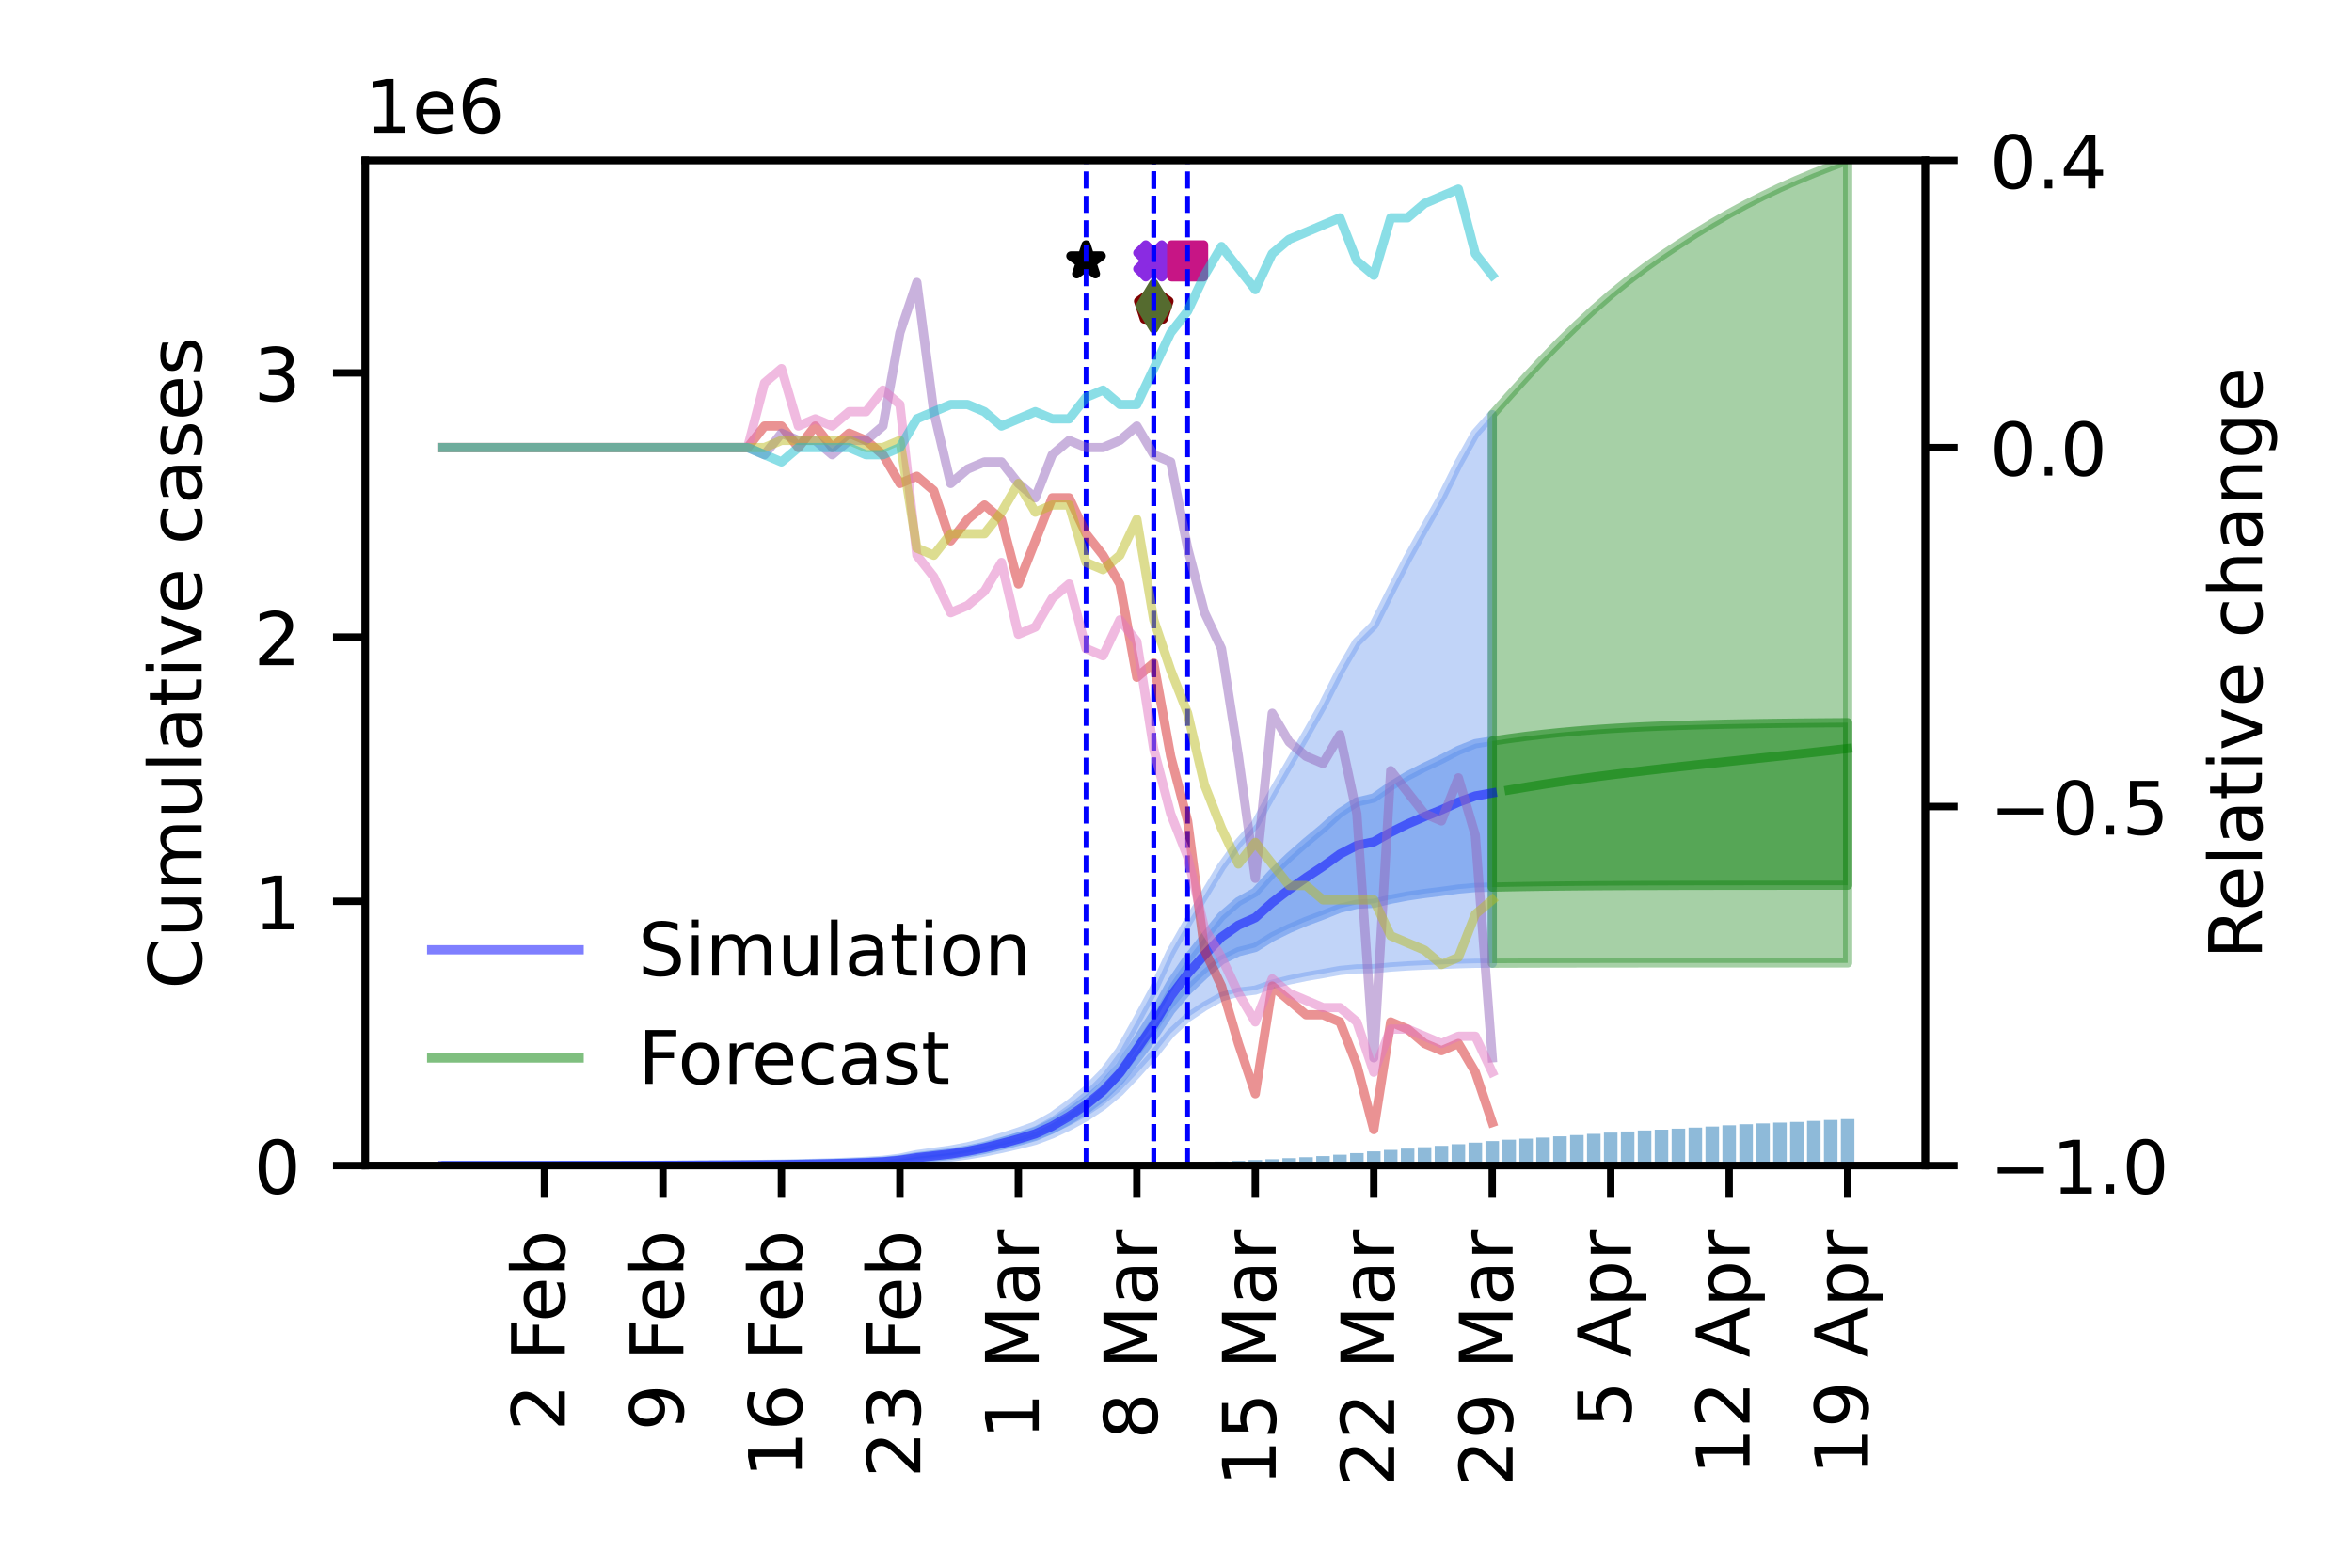 <?xml version="1.0" encoding="utf-8" standalone="no"?>
<!DOCTYPE svg PUBLIC "-//W3C//DTD SVG 1.1//EN"
  "http://www.w3.org/Graphics/SVG/1.1/DTD/svg11.dtd">
<!-- Created with matplotlib (https://matplotlib.org/) -->
<svg height="170.079pt" version="1.1" viewBox="0 0 255.118 170.079" width="255.118pt" xmlns="http://www.w3.org/2000/svg" xmlns:xlink="http://www.w3.org/1999/xlink">
 <defs>
  <style type="text/css">
*{stroke-linecap:butt;stroke-linejoin:round;}
  </style>
 </defs>
 <g id="figure_1">
  <g id="patch_1">
   <path d="M 0 170.079 
L 255.118 170.079 
L 255.118 0 
L 0 0 
z
" style="fill:#ffffff;"/>
  </g>
  <g id="axes_1">
   <g id="patch_2">
    <path d="M 39.62 126.449 
L 208.838 126.449 
L 208.838 17.4 
L 39.62 17.4 
z
" style="fill:#ffffff;"/>
   </g>
   <g id="PolyCollection_1">
    <defs>
     <path d="M 48.046 -43.631 
L 48.046 -43.63 
L 49.882 -43.63 
L 51.717 -43.631 
L 53.553 -43.631 
L 55.389 -43.631 
L 57.225 -43.631 
L 59.06 -43.632 
L 60.896 -43.632 
L 62.732 -43.633 
L 64.568 -43.633 
L 66.403 -43.634 
L 68.239 -43.636 
L 70.075 -43.638 
L 71.911 -43.64 
L 73.746 -43.642 
L 75.582 -43.646 
L 77.418 -43.651 
L 79.254 -43.657 
L 81.089 -43.664 
L 82.925 -43.674 
L 84.761 -43.688 
L 86.596 -43.705 
L 88.432 -43.727 
L 90.268 -43.754 
L 92.104 -43.791 
L 93.939 -43.838 
L 95.775 -43.904 
L 97.611 -44.03 
L 99.447 -44.212 
L 101.282 -44.377 
L 103.118 -44.548 
L 104.954 -44.788 
L 106.79 -45.097 
L 108.625 -45.475 
L 110.461 -45.895 
L 112.297 -46.372 
L 114.133 -47.062 
L 115.968 -47.929 
L 117.804 -48.934 
L 119.64 -50.152 
L 121.475 -51.678 
L 123.311 -53.604 
L 125.147 -55.656 
L 126.983 -57.972 
L 128.818 -59.692 
L 130.654 -60.912 
L 132.49 -61.936 
L 134.326 -62.441 
L 136.161 -62.658 
L 137.997 -63.293 
L 139.833 -63.761 
L 141.669 -64.14 
L 143.504 -64.456 
L 145.34 -64.792 
L 147.176 -64.964 
L 149.011 -64.991 
L 150.847 -65.162 
L 152.683 -65.286 
L 154.519 -65.375 
L 156.354 -65.446 
L 158.19 -65.525 
L 160.026 -65.572 
L 161.862 -65.58 
L 161.862 -125.092 
L 161.862 -125.092 
L 160.026 -123.04 
L 158.19 -119.746 
L 156.354 -116.042 
L 154.519 -112.792 
L 152.683 -109.478 
L 150.847 -105.908 
L 149.011 -102.239 
L 147.176 -100.406 
L 145.34 -97.241 
L 143.504 -93.6 
L 141.669 -90.359 
L 139.833 -87.171 
L 137.997 -83.985 
L 136.161 -80.652 
L 134.326 -78.58 
L 132.49 -76.051 
L 130.654 -72.984 
L 128.818 -69.988 
L 126.983 -66.744 
L 125.147 -62.744 
L 123.311 -59.351 
L 121.475 -56.071 
L 119.64 -53.631 
L 117.804 -51.769 
L 115.968 -50.268 
L 114.133 -48.944 
L 112.297 -47.924 
L 110.461 -47.259 
L 108.625 -46.672 
L 106.79 -46.117 
L 104.954 -45.664 
L 103.118 -45.314 
L 101.282 -45.066 
L 99.447 -44.81 
L 97.611 -44.42 
L 95.775 -44.194 
L 93.939 -44.082 
L 92.104 -43.997 
L 90.268 -43.928 
L 88.432 -43.875 
L 86.596 -43.829 
L 84.761 -43.792 
L 82.925 -43.761 
L 81.089 -43.738 
L 79.254 -43.718 
L 77.418 -43.702 
L 75.582 -43.689 
L 73.746 -43.678 
L 71.911 -43.669 
L 70.075 -43.662 
L 68.239 -43.656 
L 66.403 -43.651 
L 64.568 -43.647 
L 62.732 -43.644 
L 60.896 -43.641 
L 59.06 -43.639 
L 57.225 -43.637 
L 55.389 -43.636 
L 53.553 -43.635 
L 51.717 -43.633 
L 49.882 -43.632 
L 48.046 -43.631 
z
" id="m1b40c31f6e" style="stroke:#6495ed;stroke-opacity:0.4;"/>
    </defs>
    <g clip-path="url(#p24f1b719cf)">
     <use style="fill:#6495ed;fill-opacity:0.4;stroke:#6495ed;stroke-opacity:0.4;" x="0" xlink:href="#m1b40c31f6e" y="170.079"/>
    </g>
   </g>
   <g id="PolyCollection_2">
    <defs>
     <path d="M 48.046 -43.631 
L 48.046 -43.63 
L 49.882 -43.631 
L 51.717 -43.631 
L 53.553 -43.631 
L 55.389 -43.632 
L 57.225 -43.632 
L 59.06 -43.633 
L 60.896 -43.634 
L 62.732 -43.635 
L 64.568 -43.636 
L 66.403 -43.638 
L 68.239 -43.64 
L 70.075 -43.642 
L 71.911 -43.646 
L 73.746 -43.65 
L 75.582 -43.655 
L 77.418 -43.662 
L 79.254 -43.67 
L 81.089 -43.681 
L 82.925 -43.694 
L 84.761 -43.712 
L 86.596 -43.735 
L 88.432 -43.763 
L 90.268 -43.796 
L 92.104 -43.842 
L 93.939 -43.899 
L 95.775 -43.978 
L 97.611 -44.13 
L 99.447 -44.366 
L 101.282 -44.556 
L 103.118 -44.75 
L 104.954 -45.021 
L 106.79 -45.37 
L 108.625 -45.799 
L 110.461 -46.265 
L 112.297 -46.792 
L 114.133 -47.572 
L 115.968 -48.568 
L 117.804 -49.712 
L 119.64 -51.112 
L 121.475 -52.902 
L 123.311 -55.222 
L 125.147 -57.658 
L 126.983 -60.452 
L 128.818 -62.624 
L 130.654 -64.36 
L 132.49 -65.921 
L 134.326 -66.826 
L 136.161 -67.292 
L 137.997 -68.439 
L 139.833 -69.346 
L 141.669 -70.122 
L 143.504 -70.807 
L 145.34 -71.543 
L 147.176 -71.978 
L 149.011 -72.077 
L 150.847 -72.523 
L 152.683 -72.872 
L 154.519 -73.142 
L 156.354 -73.37 
L 158.19 -73.626 
L 160.026 -73.793 
L 161.862 -73.835 
L 161.862 -89.682 
L 161.862 -89.682 
L 160.026 -89.397 
L 158.19 -88.665 
L 156.354 -87.706 
L 154.519 -86.845 
L 152.683 -85.901 
L 150.847 -84.794 
L 149.011 -83.505 
L 147.176 -83.072 
L 145.34 -81.888 
L 143.504 -80.218 
L 141.669 -78.69 
L 139.833 -77.074 
L 137.997 -75.311 
L 136.161 -73.286 
L 134.326 -72.261 
L 132.49 -70.675 
L 130.654 -68.406 
L 128.818 -66.062 
L 126.983 -63.373 
L 125.147 -60.023 
L 123.311 -57.145 
L 121.475 -54.368 
L 119.64 -52.273 
L 117.804 -50.658 
L 115.968 -49.346 
L 114.133 -48.201 
L 112.297 -47.312 
L 110.461 -46.72 
L 108.625 -46.198 
L 106.79 -45.712 
L 104.954 -45.315 
L 103.118 -45.008 
L 101.282 -44.79 
L 99.447 -44.57 
L 97.611 -44.261 
L 95.775 -44.076 
L 93.939 -43.982 
L 92.104 -43.911 
L 90.268 -43.855 
L 88.432 -43.813 
L 86.596 -43.776 
L 84.761 -43.747 
L 82.925 -43.723 
L 81.089 -43.705 
L 79.254 -43.691 
L 77.418 -43.679 
L 75.582 -43.67 
L 73.746 -43.662 
L 71.911 -43.656 
L 70.075 -43.651 
L 68.239 -43.646 
L 66.403 -43.643 
L 64.568 -43.641 
L 62.732 -43.638 
L 60.896 -43.637 
L 59.06 -43.635 
L 57.225 -43.634 
L 55.389 -43.633 
L 53.553 -43.633 
L 51.717 -43.632 
L 49.882 -43.631 
L 48.046 -43.631 
z
" id="m9649f6929d" style="stroke:#6495ed;stroke-opacity:0.6;"/>
    </defs>
    <g clip-path="url(#p24f1b719cf)">
     <use style="fill:#6495ed;fill-opacity:0.6;stroke:#6495ed;stroke-opacity:0.6;" x="0" xlink:href="#m9649f6929d" y="170.079"/>
    </g>
   </g>
   <g id="PolyCollection_3">
    <defs>
     <path d="M 161.862 -125.092 
L 161.862 -65.58 
L 163.697 -65.587 
L 165.533 -65.592 
L 167.369 -65.597 
L 169.205 -65.6 
L 171.04 -65.603 
L 172.876 -65.606 
L 174.712 -65.607 
L 176.548 -65.609 
L 178.383 -65.61 
L 180.219 -65.611 
L 182.055 -65.611 
L 183.89 -65.612 
L 185.726 -65.612 
L 187.562 -65.612 
L 189.398 -65.613 
L 191.233 -65.613 
L 193.069 -65.613 
L 194.905 -65.613 
L 196.741 -65.613 
L 198.576 -65.613 
L 200.412 -65.613 
L 200.412 -152.679 
L 200.412 -152.679 
L 198.576 -152.01 
L 196.741 -151.295 
L 194.905 -150.53 
L 193.069 -149.712 
L 191.233 -148.838 
L 189.398 -147.903 
L 187.562 -146.908 
L 185.726 -145.85 
L 183.89 -144.729 
L 182.055 -143.544 
L 180.219 -142.311 
L 178.383 -141.006 
L 176.548 -139.611 
L 174.712 -138.117 
L 172.876 -136.515 
L 171.04 -134.811 
L 169.205 -133.023 
L 167.369 -131.135 
L 165.533 -129.17 
L 163.697 -127.149 
L 161.862 -125.092 
z
" id="meadaf58951" style="stroke:#228b22;stroke-opacity:0.4;"/>
    </defs>
    <g clip-path="url(#p24f1b719cf)">
     <use style="fill:#228b22;fill-opacity:0.4;stroke:#228b22;stroke-opacity:0.4;" x="0" xlink:href="#meadaf58951" y="170.079"/>
    </g>
   </g>
   <g id="PolyCollection_4">
    <defs>
     <path d="M 161.862 -89.682 
L 161.862 -73.835 
L 163.697 -73.871 
L 165.533 -73.903 
L 167.369 -73.93 
L 169.205 -73.952 
L 171.04 -73.97 
L 172.876 -73.985 
L 174.712 -73.997 
L 176.548 -74.006 
L 178.383 -74.014 
L 180.219 -74.02 
L 182.055 -74.025 
L 183.89 -74.029 
L 185.726 -74.032 
L 187.562 -74.034 
L 189.398 -74.036 
L 191.233 -74.038 
L 193.069 -74.039 
L 194.905 -74.04 
L 196.741 -74.041 
L 198.576 -74.041 
L 200.412 -74.042 
L 200.412 -91.678 
L 200.412 -91.678 
L 198.576 -91.665 
L 196.741 -91.649 
L 194.905 -91.631 
L 193.069 -91.609 
L 191.233 -91.584 
L 189.398 -91.555 
L 187.562 -91.521 
L 185.726 -91.48 
L 183.89 -91.432 
L 182.055 -91.377 
L 180.219 -91.311 
L 178.383 -91.234 
L 176.548 -91.143 
L 174.712 -91.037 
L 172.876 -90.913 
L 171.04 -90.768 
L 169.205 -90.601 
L 167.369 -90.409 
L 165.533 -90.191 
L 163.697 -89.948 
L 161.862 -89.682 
z
" id="maac7da46e5" style="stroke:#228b22;stroke-opacity:0.6;"/>
    </defs>
    <g clip-path="url(#p24f1b719cf)">
     <use style="fill:#228b22;fill-opacity:0.6;stroke:#228b22;stroke-opacity:0.6;" x="0" xlink:href="#maac7da46e5" y="170.079"/>
    </g>
   </g>
   <g id="PathCollection_1">
    <defs>
     <path d="M -0.866 1.732 
L 0 0.866 
L 0.866 1.732 
L 1.732 0.866 
L 0.866 0 
L 1.732 -0.866 
L 0.866 -1.732 
L 0 -0.866 
L -0.866 -1.732 
L -1.732 -0.866 
L -0.866 0 
L -1.732 0.866 
z
" id="mb596e87ddf" style="stroke:#8a2be2;"/>
    </defs>
    <g clip-path="url(#p24f1b719cf)">
     <use style="fill:#8a2be2;stroke:#8a2be2;" x="125.147" xlink:href="#mb596e87ddf" y="28.305"/>
    </g>
   </g>
   <g id="PathCollection_2">
    <defs>
     <path d="M 0 -1.732 
L -0.389 -0.535 
L -1.647 -0.535 
L -0.629 0.204 
L -1.018 1.401 
L -0 0.662 
L 1.018 1.401 
L 0.629 0.204 
L 1.647 -0.535 
L 0.389 -0.535 
z
" id="mbcf8fd9ca2" style="stroke:#000000;"/>
    </defs>
    <g clip-path="url(#p24f1b719cf)">
     <use style="stroke:#000000;" x="117.804" xlink:href="#mbcf8fd9ca2" y="28.305"/>
    </g>
   </g>
   <g id="PathCollection_3">
    <defs>
     <path d="M -1.732 1.732 
L 1.732 1.732 
L 1.732 -1.732 
L -1.732 -1.732 
z
" id="m24378eb928" style="stroke:#c71585;"/>
    </defs>
    <g clip-path="url(#p24f1b719cf)">
     <use style="fill:#c71585;stroke:#c71585;" x="128.818" xlink:href="#m24378eb928" y="28.305"/>
    </g>
   </g>
   <g id="PathCollection_4">
    <defs>
     <path d="M 0 -1.732 
L -1.647 -0.535 
L -1.018 1.401 
L 1.018 1.401 
L 1.647 -0.535 
z
" id="ma29eca9f3b" style="stroke:#800000;"/>
    </defs>
    <g clip-path="url(#p24f1b719cf)">
     <use style="fill:#800000;stroke:#800000;" x="125.147" xlink:href="#ma29eca9f3b" y="33.212"/>
    </g>
   </g>
   <g id="PathCollection_5">
    <defs>
     <path d="M -0 2.449 
L 1.47 0 
L 0 -2.449 
L -1.47 -0 
z
" id="mdec9c410f4" style="stroke:#556b2f;"/>
    </defs>
    <g clip-path="url(#p24f1b719cf)">
     <use style="fill:#556b2f;stroke:#556b2f;" x="125.147" xlink:href="#mdec9c410f4" y="33.212"/>
    </g>
   </g>
   <g id="patch_3">
    <path clip-path="url(#p24f1b719cf)" d="M 47.312 126.449 
L 48.78 126.449 
L 48.78 126.449 
L 47.312 126.449 
z
" style="fill:#1f77b4;opacity:0.5;"/>
   </g>
   <g id="patch_4">
    <path clip-path="url(#p24f1b719cf)" d="M 49.147 126.449 
L 50.616 126.449 
L 50.616 126.449 
L 49.147 126.449 
z
" style="fill:#1f77b4;opacity:0.5;"/>
   </g>
   <g id="patch_5">
    <path clip-path="url(#p24f1b719cf)" d="M 50.983 126.449 
L 52.452 126.449 
L 52.452 126.449 
L 50.983 126.449 
z
" style="fill:#1f77b4;opacity:0.5;"/>
   </g>
   <g id="patch_6">
    <path clip-path="url(#p24f1b719cf)" d="M 52.819 126.449 
L 54.288 126.449 
L 54.288 126.449 
L 52.819 126.449 
z
" style="fill:#1f77b4;opacity:0.5;"/>
   </g>
   <g id="patch_7">
    <path clip-path="url(#p24f1b719cf)" d="M 54.655 126.449 
L 56.123 126.449 
L 56.123 126.449 
L 54.655 126.449 
z
" style="fill:#1f77b4;opacity:0.5;"/>
   </g>
   <g id="patch_8">
    <path clip-path="url(#p24f1b719cf)" d="M 56.49 126.449 
L 57.959 126.449 
L 57.959 126.449 
L 56.49 126.449 
z
" style="fill:#1f77b4;opacity:0.5;"/>
   </g>
   <g id="patch_9">
    <path clip-path="url(#p24f1b719cf)" d="M 58.326 126.449 
L 59.795 126.449 
L 59.795 126.449 
L 58.326 126.449 
z
" style="fill:#1f77b4;opacity:0.5;"/>
   </g>
   <g id="patch_10">
    <path clip-path="url(#p24f1b719cf)" d="M 60.162 126.449 
L 61.63 126.449 
L 61.63 126.449 
L 60.162 126.449 
z
" style="fill:#1f77b4;opacity:0.5;"/>
   </g>
   <g id="patch_11">
    <path clip-path="url(#p24f1b719cf)" d="M 61.998 126.449 
L 63.466 126.449 
L 63.466 126.449 
L 61.998 126.449 
z
" style="fill:#1f77b4;opacity:0.5;"/>
   </g>
   <g id="patch_12">
    <path clip-path="url(#p24f1b719cf)" d="M 63.833 126.449 
L 65.302 126.449 
L 65.302 126.449 
L 63.833 126.449 
z
" style="fill:#1f77b4;opacity:0.5;"/>
   </g>
   <g id="patch_13">
    <path clip-path="url(#p24f1b719cf)" d="M 65.669 126.449 
L 67.138 126.449 
L 67.138 126.449 
L 65.669 126.449 
z
" style="fill:#1f77b4;opacity:0.5;"/>
   </g>
   <g id="patch_14">
    <path clip-path="url(#p24f1b719cf)" d="M 67.505 126.449 
L 68.973 126.449 
L 68.973 126.449 
L 67.505 126.449 
z
" style="fill:#1f77b4;opacity:0.5;"/>
   </g>
   <g id="patch_15">
    <path clip-path="url(#p24f1b719cf)" d="M 69.341 126.449 
L 70.809 126.449 
L 70.809 126.449 
L 69.341 126.449 
z
" style="fill:#1f77b4;opacity:0.5;"/>
   </g>
   <g id="patch_16">
    <path clip-path="url(#p24f1b719cf)" d="M 71.176 126.449 
L 72.645 126.449 
L 72.645 126.449 
L 71.176 126.449 
z
" style="fill:#1f77b4;opacity:0.5;"/>
   </g>
   <g id="patch_17">
    <path clip-path="url(#p24f1b719cf)" d="M 73.012 126.449 
L 74.481 126.449 
L 74.481 126.449 
L 73.012 126.449 
z
" style="fill:#1f77b4;opacity:0.5;"/>
   </g>
   <g id="patch_18">
    <path clip-path="url(#p24f1b719cf)" d="M 74.848 126.449 
L 76.316 126.449 
L 76.316 126.449 
L 74.848 126.449 
z
" style="fill:#1f77b4;opacity:0.5;"/>
   </g>
   <g id="patch_19">
    <path clip-path="url(#p24f1b719cf)" d="M 76.684 126.449 
L 78.152 126.449 
L 78.152 126.449 
L 76.684 126.449 
z
" style="fill:#1f77b4;opacity:0.5;"/>
   </g>
   <g id="patch_20">
    <path clip-path="url(#p24f1b719cf)" d="M 78.519 126.449 
L 79.988 126.449 
L 79.988 126.449 
L 78.519 126.449 
z
" style="fill:#1f77b4;opacity:0.5;"/>
   </g>
   <g id="patch_21">
    <path clip-path="url(#p24f1b719cf)" d="M 80.355 126.449 
L 81.824 126.449 
L 81.824 126.449 
L 80.355 126.449 
z
" style="fill:#1f77b4;opacity:0.5;"/>
   </g>
   <g id="patch_22">
    <path clip-path="url(#p24f1b719cf)" d="M 82.191 126.449 
L 83.659 126.449 
L 83.659 126.449 
L 82.191 126.449 
z
" style="fill:#1f77b4;opacity:0.5;"/>
   </g>
   <g id="patch_23">
    <path clip-path="url(#p24f1b719cf)" d="M 84.026 126.449 
L 85.495 126.449 
L 85.495 126.449 
L 84.026 126.449 
z
" style="fill:#1f77b4;opacity:0.5;"/>
   </g>
   <g id="patch_24">
    <path clip-path="url(#p24f1b719cf)" d="M 85.862 126.449 
L 87.331 126.449 
L 87.331 126.449 
L 85.862 126.449 
z
" style="fill:#1f77b4;opacity:0.5;"/>
   </g>
   <g id="patch_25">
    <path clip-path="url(#p24f1b719cf)" d="M 87.698 126.449 
L 89.167 126.449 
L 89.167 126.449 
L 87.698 126.449 
z
" style="fill:#1f77b4;opacity:0.5;"/>
   </g>
   <g id="patch_26">
    <path clip-path="url(#p24f1b719cf)" d="M 89.534 126.449 
L 91.002 126.449 
L 91.002 126.449 
L 89.534 126.449 
z
" style="fill:#1f77b4;opacity:0.5;"/>
   </g>
   <g id="patch_27">
    <path clip-path="url(#p24f1b719cf)" d="M 91.369 126.449 
L 92.838 126.449 
L 92.838 126.449 
L 91.369 126.449 
z
" style="fill:#1f77b4;opacity:0.5;"/>
   </g>
   <g id="patch_28">
    <path clip-path="url(#p24f1b719cf)" d="M 93.205 126.449 
L 94.674 126.449 
L 94.674 126.449 
L 93.205 126.449 
z
" style="fill:#1f77b4;opacity:0.5;"/>
   </g>
   <g id="patch_29">
    <path clip-path="url(#p24f1b719cf)" d="M 95.041 126.449 
L 96.509 126.449 
L 96.509 126.448 
L 95.041 126.448 
z
" style="fill:#1f77b4;opacity:0.5;"/>
   </g>
   <g id="patch_30">
    <path clip-path="url(#p24f1b719cf)" d="M 96.877 126.449 
L 98.345 126.449 
L 98.345 126.446 
L 96.877 126.446 
z
" style="fill:#1f77b4;opacity:0.5;"/>
   </g>
   <g id="patch_31">
    <path clip-path="url(#p24f1b719cf)" d="M 98.712 126.449 
L 100.181 126.449 
L 100.181 126.445 
L 98.712 126.445 
z
" style="fill:#1f77b4;opacity:0.5;"/>
   </g>
   <g id="patch_32">
    <path clip-path="url(#p24f1b719cf)" d="M 100.548 126.449 
L 102.017 126.449 
L 102.017 126.442 
L 100.548 126.442 
z
" style="fill:#1f77b4;opacity:0.5;"/>
   </g>
   <g id="patch_33">
    <path clip-path="url(#p24f1b719cf)" d="M 102.384 126.449 
L 103.852 126.449 
L 103.852 126.44 
L 102.384 126.44 
z
" style="fill:#1f77b4;opacity:0.5;"/>
   </g>
   <g id="patch_34">
    <path clip-path="url(#p24f1b719cf)" d="M 104.22 126.449 
L 105.688 126.449 
L 105.688 126.437 
L 104.22 126.437 
z
" style="fill:#1f77b4;opacity:0.5;"/>
   </g>
   <g id="patch_35">
    <path clip-path="url(#p24f1b719cf)" d="M 106.055 126.449 
L 107.524 126.449 
L 107.524 126.43 
L 106.055 126.43 
z
" style="fill:#1f77b4;opacity:0.5;"/>
   </g>
   <g id="patch_36">
    <path clip-path="url(#p24f1b719cf)" d="M 107.891 126.449 
L 109.36 126.449 
L 109.36 126.423 
L 107.891 126.423 
z
" style="fill:#1f77b4;opacity:0.5;"/>
   </g>
   <g id="patch_37">
    <path clip-path="url(#p24f1b719cf)" d="M 109.727 126.449 
L 111.195 126.449 
L 111.195 126.416 
L 109.727 126.416 
z
" style="fill:#1f77b4;opacity:0.5;"/>
   </g>
   <g id="patch_38">
    <path clip-path="url(#p24f1b719cf)" d="M 111.562 126.449 
L 113.031 126.449 
L 113.031 126.4 
L 111.562 126.4 
z
" style="fill:#1f77b4;opacity:0.5;"/>
   </g>
   <g id="patch_39">
    <path clip-path="url(#p24f1b719cf)" d="M 113.398 126.449 
L 114.867 126.449 
L 114.867 126.39 
L 113.398 126.39 
z
" style="fill:#1f77b4;opacity:0.5;"/>
   </g>
   <g id="patch_40">
    <path clip-path="url(#p24f1b719cf)" d="M 115.234 126.449 
L 116.703 126.449 
L 116.703 126.377 
L 115.234 126.377 
z
" style="fill:#1f77b4;opacity:0.5;"/>
   </g>
   <g id="patch_41">
    <path clip-path="url(#p24f1b719cf)" d="M 117.07 126.449 
L 118.538 126.449 
L 118.538 126.36 
L 117.07 126.36 
z
" style="fill:#1f77b4;opacity:0.5;"/>
   </g>
   <g id="patch_42">
    <path clip-path="url(#p24f1b719cf)" d="M 118.905 126.449 
L 120.374 126.449 
L 120.374 126.338 
L 118.905 126.338 
z
" style="fill:#1f77b4;opacity:0.5;"/>
   </g>
   <g id="patch_43">
    <path clip-path="url(#p24f1b719cf)" d="M 120.741 126.449 
L 122.21 126.449 
L 122.21 126.316 
L 120.741 126.316 
z
" style="fill:#1f77b4;opacity:0.5;"/>
   </g>
   <g id="patch_44">
    <path clip-path="url(#p24f1b719cf)" d="M 122.577 126.449 
L 124.045 126.449 
L 124.045 126.28 
L 122.577 126.28 
z
" style="fill:#1f77b4;opacity:0.5;"/>
   </g>
   <g id="patch_45">
    <path clip-path="url(#p24f1b719cf)" d="M 124.413 126.449 
L 125.881 126.449 
L 125.881 126.237 
L 124.413 126.237 
z
" style="fill:#1f77b4;opacity:0.5;"/>
   </g>
   <g id="patch_46">
    <path clip-path="url(#p24f1b719cf)" d="M 126.248 126.449 
L 127.717 126.449 
L 127.717 126.186 
L 126.248 126.186 
z
" style="fill:#1f77b4;opacity:0.5;"/>
   </g>
   <g id="patch_47">
    <path clip-path="url(#p24f1b719cf)" d="M 128.084 126.449 
L 129.553 126.449 
L 129.553 126.158 
L 128.084 126.158 
z
" style="fill:#1f77b4;opacity:0.5;"/>
   </g>
   <g id="patch_48">
    <path clip-path="url(#p24f1b719cf)" d="M 129.92 126.449 
L 131.388 126.449 
L 131.388 126.092 
L 129.92 126.092 
z
" style="fill:#1f77b4;opacity:0.5;"/>
   </g>
   <g id="patch_49">
    <path clip-path="url(#p24f1b719cf)" d="M 131.756 126.449 
L 133.224 126.449 
L 133.224 126.016 
L 131.756 126.016 
z
" style="fill:#1f77b4;opacity:0.5;"/>
   </g>
   <g id="patch_50">
    <path clip-path="url(#p24f1b719cf)" d="M 133.591 126.449 
L 135.06 126.449 
L 135.06 125.943 
L 133.591 125.943 
z
" style="fill:#1f77b4;opacity:0.5;"/>
   </g>
   <g id="patch_51">
    <path clip-path="url(#p24f1b719cf)" d="M 135.427 126.449 
L 136.896 126.449 
L 136.896 125.842 
L 135.427 125.842 
z
" style="fill:#1f77b4;opacity:0.5;"/>
   </g>
   <g id="patch_52">
    <path clip-path="url(#p24f1b719cf)" d="M 137.263 126.449 
L 138.731 126.449 
L 138.731 125.761 
L 137.263 125.761 
z
" style="fill:#1f77b4;opacity:0.5;"/>
   </g>
   <g id="patch_53">
    <path clip-path="url(#p24f1b719cf)" d="M 139.099 126.449 
L 140.567 126.449 
L 140.567 125.647 
L 139.099 125.647 
z
" style="fill:#1f77b4;opacity:0.5;"/>
   </g>
   <g id="patch_54">
    <path clip-path="url(#p24f1b719cf)" d="M 140.934 126.449 
L 142.403 126.449 
L 142.403 125.546 
L 140.934 125.546 
z
" style="fill:#1f77b4;opacity:0.5;"/>
   </g>
   <g id="patch_55">
    <path clip-path="url(#p24f1b719cf)" d="M 142.77 126.449 
L 144.239 126.449 
L 144.239 125.425 
L 142.77 125.425 
z
" style="fill:#1f77b4;opacity:0.5;"/>
   </g>
   <g id="patch_56">
    <path clip-path="url(#p24f1b719cf)" d="M 144.606 126.449 
L 146.074 126.449 
L 146.074 125.273 
L 144.606 125.273 
z
" style="fill:#1f77b4;opacity:0.5;"/>
   </g>
   <g id="patch_57">
    <path clip-path="url(#p24f1b719cf)" d="M 146.441 126.449 
L 147.91 126.449 
L 147.91 125.101 
L 146.441 125.101 
z
" style="fill:#1f77b4;opacity:0.5;"/>
   </g>
   <g id="patch_58">
    <path clip-path="url(#p24f1b719cf)" d="M 148.277 126.449 
L 149.746 126.449 
L 149.746 124.913 
L 148.277 124.913 
z
" style="fill:#1f77b4;opacity:0.5;"/>
   </g>
   <g id="patch_59">
    <path clip-path="url(#p24f1b719cf)" d="M 150.113 126.449 
L 151.582 126.449 
L 151.582 124.754 
L 150.113 124.754 
z
" style="fill:#1f77b4;opacity:0.5;"/>
   </g>
   <g id="patch_60">
    <path clip-path="url(#p24f1b719cf)" d="M 151.949 126.449 
L 153.417 126.449 
L 153.417 124.616 
L 151.949 124.616 
z
" style="fill:#1f77b4;opacity:0.5;"/>
   </g>
   <g id="patch_61">
    <path clip-path="url(#p24f1b719cf)" d="M 153.784 126.449 
L 155.253 126.449 
L 155.253 124.466 
L 153.784 124.466 
z
" style="fill:#1f77b4;opacity:0.5;"/>
   </g>
   <g id="patch_62">
    <path clip-path="url(#p24f1b719cf)" d="M 155.62 126.449 
L 157.089 126.449 
L 157.089 124.317 
L 155.62 124.317 
z
" style="fill:#1f77b4;opacity:0.5;"/>
   </g>
   <g id="patch_63">
    <path clip-path="url(#p24f1b719cf)" d="M 157.456 126.449 
L 158.924 126.449 
L 158.924 124.14 
L 157.456 124.14 
z
" style="fill:#1f77b4;opacity:0.5;"/>
   </g>
   <g id="patch_64">
    <path clip-path="url(#p24f1b719cf)" d="M 159.292 126.449 
L 160.76 126.449 
L 160.76 123.969 
L 159.292 123.969 
z
" style="fill:#1f77b4;opacity:0.5;"/>
   </g>
   <g id="patch_65">
    <path clip-path="url(#p24f1b719cf)" d="M 161.127 126.449 
L 162.596 126.449 
L 162.596 123.798 
L 161.127 123.798 
z
" style="fill:#1f77b4;opacity:0.5;"/>
   </g>
   <g id="patch_66">
    <path clip-path="url(#p24f1b719cf)" d="M 162.963 126.449 
L 164.432 126.449 
L 164.432 123.649 
L 162.963 123.649 
z
" style="fill:#1f77b4;opacity:0.5;"/>
   </g>
   <g id="patch_67">
    <path clip-path="url(#p24f1b719cf)" d="M 164.799 126.449 
L 166.267 126.449 
L 166.267 123.533 
L 164.799 123.533 
z
" style="fill:#1f77b4;opacity:0.5;"/>
   </g>
   <g id="patch_68">
    <path clip-path="url(#p24f1b719cf)" d="M 166.635 126.449 
L 168.103 126.449 
L 168.103 123.416 
L 166.635 123.416 
z
" style="fill:#1f77b4;opacity:0.5;"/>
   </g>
   <g id="patch_69">
    <path clip-path="url(#p24f1b719cf)" d="M 168.47 126.449 
L 169.939 126.449 
L 169.939 123.279 
L 168.47 123.279 
z
" style="fill:#1f77b4;opacity:0.5;"/>
   </g>
   <g id="patch_70">
    <path clip-path="url(#p24f1b719cf)" d="M 170.306 126.449 
L 171.775 126.449 
L 171.775 123.145 
L 170.306 123.145 
z
" style="fill:#1f77b4;opacity:0.5;"/>
   </g>
   <g id="patch_71">
    <path clip-path="url(#p24f1b719cf)" d="M 172.142 126.449 
L 173.61 126.449 
L 173.61 123.014 
L 172.142 123.014 
z
" style="fill:#1f77b4;opacity:0.5;"/>
   </g>
   <g id="patch_72">
    <path clip-path="url(#p24f1b719cf)" d="M 173.977 126.449 
L 175.446 126.449 
L 175.446 122.876 
L 173.977 122.876 
z
" style="fill:#1f77b4;opacity:0.5;"/>
   </g>
   <g id="patch_73">
    <path clip-path="url(#p24f1b719cf)" d="M 175.813 126.449 
L 177.282 126.449 
L 177.282 122.753 
L 175.813 122.753 
z
" style="fill:#1f77b4;opacity:0.5;"/>
   </g>
   <g id="patch_74">
    <path clip-path="url(#p24f1b719cf)" d="M 177.649 126.449 
L 179.118 126.449 
L 179.118 122.649 
L 177.649 122.649 
z
" style="fill:#1f77b4;opacity:0.5;"/>
   </g>
   <g id="patch_75">
    <path clip-path="url(#p24f1b719cf)" d="M 179.485 126.449 
L 180.953 126.449 
L 180.953 122.562 
L 179.485 122.562 
z
" style="fill:#1f77b4;opacity:0.5;"/>
   </g>
   <g id="patch_76">
    <path clip-path="url(#p24f1b719cf)" d="M 181.32 126.449 
L 182.789 126.449 
L 182.789 122.452 
L 181.32 122.452 
z
" style="fill:#1f77b4;opacity:0.5;"/>
   </g>
   <g id="patch_77">
    <path clip-path="url(#p24f1b719cf)" d="M 183.156 126.449 
L 184.625 126.449 
L 184.625 122.332 
L 183.156 122.332 
z
" style="fill:#1f77b4;opacity:0.5;"/>
   </g>
   <g id="patch_78">
    <path clip-path="url(#p24f1b719cf)" d="M 184.992 126.449 
L 186.46 126.449 
L 186.46 122.219 
L 184.992 122.219 
z
" style="fill:#1f77b4;opacity:0.5;"/>
   </g>
   <g id="patch_79">
    <path clip-path="url(#p24f1b719cf)" d="M 186.828 126.449 
L 188.296 126.449 
L 188.296 122.084 
L 186.828 122.084 
z
" style="fill:#1f77b4;opacity:0.5;"/>
   </g>
   <g id="patch_80">
    <path clip-path="url(#p24f1b719cf)" d="M 188.663 126.449 
L 190.132 126.449 
L 190.132 121.967 
L 188.663 121.967 
z
" style="fill:#1f77b4;opacity:0.5;"/>
   </g>
   <g id="patch_81">
    <path clip-path="url(#p24f1b719cf)" d="M 190.499 126.449 
L 191.968 126.449 
L 191.968 121.876 
L 190.499 121.876 
z
" style="fill:#1f77b4;opacity:0.5;"/>
   </g>
   <g id="patch_82">
    <path clip-path="url(#p24f1b719cf)" d="M 192.335 126.449 
L 193.803 126.449 
L 193.803 121.791 
L 192.335 121.791 
z
" style="fill:#1f77b4;opacity:0.5;"/>
   </g>
   <g id="patch_83">
    <path clip-path="url(#p24f1b719cf)" d="M 194.171 126.449 
L 195.639 126.449 
L 195.639 121.715 
L 194.171 121.715 
z
" style="fill:#1f77b4;opacity:0.5;"/>
   </g>
   <g id="patch_84">
    <path clip-path="url(#p24f1b719cf)" d="M 196.006 126.449 
L 197.475 126.449 
L 197.475 121.606 
L 196.006 121.606 
z
" style="fill:#1f77b4;opacity:0.5;"/>
   </g>
   <g id="patch_85">
    <path clip-path="url(#p24f1b719cf)" d="M 197.842 126.449 
L 199.311 126.449 
L 199.311 121.506 
L 197.842 121.506 
z
" style="fill:#1f77b4;opacity:0.5;"/>
   </g>
   <g id="patch_86">
    <path clip-path="url(#p24f1b719cf)" d="M 199.678 126.449 
L 201.146 126.449 
L 201.146 121.406 
L 199.678 121.406 
z
" style="fill:#1f77b4;opacity:0.5;"/>
   </g>
   <g id="matplotlib.axis_1">
    <g id="xtick_1">
     <g id="line2d_1">
      <defs>
       <path d="M 0 0 
L 0 3.5 
" id="m4d7d5f8394" style="stroke:#000000;stroke-width:0.8;"/>
      </defs>
      <g>
       <use style="stroke:#000000;stroke-width:0.8;" x="200.412" xlink:href="#m4d7d5f8394" y="126.449"/>
      </g>
     </g>
     <g id="text_1">
      <!-- 19 Apr -->
      <defs>
       <path d="M 12.406 8.297 
L 28.516 8.297 
L 28.516 63.922 
L 10.984 60.406 
L 10.984 69.391 
L 28.422 72.906 
L 38.281 72.906 
L 38.281 8.297 
L 54.391 8.297 
L 54.391 0 
L 12.406 0 
z
" id="DejaVuSans-49"/>
       <path d="M 10.984 1.516 
L 10.984 10.5 
Q 14.703 8.734 18.5 7.812 
Q 22.312 6.891 25.984 6.891 
Q 35.75 6.891 40.891 13.453 
Q 46.047 20.016 46.781 33.406 
Q 43.953 29.203 39.594 26.953 
Q 35.25 24.703 29.984 24.703 
Q 19.047 24.703 12.672 31.312 
Q 6.297 37.938 6.297 49.422 
Q 6.297 60.641 12.938 67.422 
Q 19.578 74.219 30.609 74.219 
Q 43.266 74.219 49.922 64.516 
Q 56.594 54.828 56.594 36.375 
Q 56.594 19.141 48.406 8.859 
Q 40.234 -1.422 26.422 -1.422 
Q 22.703 -1.422 18.891 -0.688 
Q 15.094 0.047 10.984 1.516 
z
M 30.609 32.422 
Q 37.25 32.422 41.125 36.953 
Q 45.016 41.5 45.016 49.422 
Q 45.016 57.281 41.125 61.844 
Q 37.25 66.406 30.609 66.406 
Q 23.969 66.406 20.094 61.844 
Q 16.219 57.281 16.219 49.422 
Q 16.219 41.5 20.094 36.953 
Q 23.969 32.422 30.609 32.422 
z
" id="DejaVuSans-57"/>
       <path id="DejaVuSans-32"/>
       <path d="M 34.188 63.188 
L 20.797 26.906 
L 47.609 26.906 
z
M 28.609 72.906 
L 39.797 72.906 
L 67.578 0 
L 57.328 0 
L 50.688 18.703 
L 17.828 18.703 
L 11.188 0 
L 0.781 0 
z
" id="DejaVuSans-65"/>
       <path d="M 18.109 8.203 
L 18.109 -20.797 
L 9.078 -20.797 
L 9.078 54.688 
L 18.109 54.688 
L 18.109 46.391 
Q 20.953 51.266 25.266 53.625 
Q 29.594 56 35.594 56 
Q 45.562 56 51.781 48.094 
Q 58.016 40.188 58.016 27.297 
Q 58.016 14.406 51.781 6.484 
Q 45.562 -1.422 35.594 -1.422 
Q 29.594 -1.422 25.266 0.953 
Q 20.953 3.328 18.109 8.203 
z
M 48.688 27.297 
Q 48.688 37.203 44.609 42.844 
Q 40.531 48.484 33.406 48.484 
Q 26.266 48.484 22.188 42.844 
Q 18.109 37.203 18.109 27.297 
Q 18.109 17.391 22.188 11.75 
Q 26.266 6.109 33.406 6.109 
Q 40.531 6.109 44.609 11.75 
Q 48.688 17.391 48.688 27.297 
z
" id="DejaVuSans-112"/>
       <path d="M 41.109 46.297 
Q 39.594 47.172 37.812 47.578 
Q 36.031 48 33.891 48 
Q 26.266 48 22.188 43.047 
Q 18.109 38.094 18.109 28.812 
L 18.109 0 
L 9.078 0 
L 9.078 54.688 
L 18.109 54.688 
L 18.109 46.188 
Q 20.953 51.172 25.484 53.578 
Q 30.031 56 36.531 56 
Q 37.453 56 38.578 55.875 
Q 39.703 55.766 41.062 55.516 
z
" id="DejaVuSans-114"/>
      </defs>
      <g transform="translate(202.62 160.011)rotate(-90)scale(0.08 -0.08)">
       <use xlink:href="#DejaVuSans-49"/>
       <use x="63.623" xlink:href="#DejaVuSans-57"/>
       <use x="127.246" xlink:href="#DejaVuSans-32"/>
       <use x="159.033" xlink:href="#DejaVuSans-65"/>
       <use x="227.441" xlink:href="#DejaVuSans-112"/>
       <use x="290.918" xlink:href="#DejaVuSans-114"/>
      </g>
     </g>
    </g>
    <g id="xtick_2">
     <g id="line2d_2">
      <g>
       <use style="stroke:#000000;stroke-width:0.8;" x="187.562" xlink:href="#m4d7d5f8394" y="126.449"/>
      </g>
     </g>
     <g id="text_2">
      <!-- 12 Apr -->
      <defs>
       <path d="M 19.188 8.297 
L 53.609 8.297 
L 53.609 0 
L 7.328 0 
L 7.328 8.297 
Q 12.938 14.109 22.625 23.891 
Q 32.328 33.688 34.812 36.531 
Q 39.547 41.844 41.422 45.531 
Q 43.312 49.219 43.312 52.781 
Q 43.312 58.594 39.234 62.25 
Q 35.156 65.922 28.609 65.922 
Q 23.969 65.922 18.812 64.312 
Q 13.672 62.703 7.812 59.422 
L 7.812 69.391 
Q 13.766 71.781 18.938 73 
Q 24.125 74.219 28.422 74.219 
Q 39.75 74.219 46.484 68.547 
Q 53.219 62.891 53.219 53.422 
Q 53.219 48.922 51.531 44.891 
Q 49.859 40.875 45.406 35.406 
Q 44.188 33.984 37.641 27.219 
Q 31.109 20.453 19.188 8.297 
z
" id="DejaVuSans-50"/>
      </defs>
      <g transform="translate(189.769 160.011)rotate(-90)scale(0.08 -0.08)">
       <use xlink:href="#DejaVuSans-49"/>
       <use x="63.623" xlink:href="#DejaVuSans-50"/>
       <use x="127.246" xlink:href="#DejaVuSans-32"/>
       <use x="159.033" xlink:href="#DejaVuSans-65"/>
       <use x="227.441" xlink:href="#DejaVuSans-112"/>
       <use x="290.918" xlink:href="#DejaVuSans-114"/>
      </g>
     </g>
    </g>
    <g id="xtick_3">
     <g id="line2d_3">
      <g>
       <use style="stroke:#000000;stroke-width:0.8;" x="174.712" xlink:href="#m4d7d5f8394" y="126.449"/>
      </g>
     </g>
     <g id="text_3">
      <!-- 5 Apr -->
      <defs>
       <path d="M 10.797 72.906 
L 49.516 72.906 
L 49.516 64.594 
L 19.828 64.594 
L 19.828 46.734 
Q 21.969 47.469 24.109 47.828 
Q 26.266 48.188 28.422 48.188 
Q 40.625 48.188 47.75 41.5 
Q 54.891 34.812 54.891 23.391 
Q 54.891 11.625 47.562 5.094 
Q 40.234 -1.422 26.906 -1.422 
Q 22.312 -1.422 17.547 -0.641 
Q 12.797 0.141 7.719 1.703 
L 7.719 11.625 
Q 12.109 9.234 16.797 8.062 
Q 21.484 6.891 26.703 6.891 
Q 35.156 6.891 40.078 11.328 
Q 45.016 15.766 45.016 23.391 
Q 45.016 31 40.078 35.438 
Q 35.156 39.891 26.703 39.891 
Q 22.75 39.891 18.812 39.016 
Q 14.891 38.141 10.797 36.281 
z
" id="DejaVuSans-53"/>
      </defs>
      <g transform="translate(176.919 154.921)rotate(-90)scale(0.08 -0.08)">
       <use xlink:href="#DejaVuSans-53"/>
       <use x="63.623" xlink:href="#DejaVuSans-32"/>
       <use x="95.41" xlink:href="#DejaVuSans-65"/>
       <use x="163.818" xlink:href="#DejaVuSans-112"/>
       <use x="227.295" xlink:href="#DejaVuSans-114"/>
      </g>
     </g>
    </g>
    <g id="xtick_4">
     <g id="line2d_4">
      <g>
       <use style="stroke:#000000;stroke-width:0.8;" x="161.862" xlink:href="#m4d7d5f8394" y="126.449"/>
      </g>
     </g>
     <g id="text_4">
      <!-- 29 Mar -->
      <defs>
       <path d="M 9.812 72.906 
L 24.516 72.906 
L 43.109 23.297 
L 61.812 72.906 
L 76.516 72.906 
L 76.516 0 
L 66.891 0 
L 66.891 64.016 
L 48.094 14.016 
L 38.188 14.016 
L 19.391 64.016 
L 19.391 0 
L 9.812 0 
z
" id="DejaVuSans-77"/>
       <path d="M 34.281 27.484 
Q 23.391 27.484 19.188 25 
Q 14.984 22.516 14.984 16.5 
Q 14.984 11.719 18.141 8.906 
Q 21.297 6.109 26.703 6.109 
Q 34.188 6.109 38.703 11.406 
Q 43.219 16.703 43.219 25.484 
L 43.219 27.484 
z
M 52.203 31.203 
L 52.203 0 
L 43.219 0 
L 43.219 8.297 
Q 40.141 3.328 35.547 0.953 
Q 30.953 -1.422 24.312 -1.422 
Q 15.922 -1.422 10.953 3.297 
Q 6 8.016 6 15.922 
Q 6 25.141 12.172 29.828 
Q 18.359 34.516 30.609 34.516 
L 43.219 34.516 
L 43.219 35.406 
Q 43.219 41.609 39.141 45 
Q 35.062 48.391 27.688 48.391 
Q 23 48.391 18.547 47.266 
Q 14.109 46.141 10.016 43.891 
L 10.016 52.203 
Q 14.938 54.109 19.578 55.047 
Q 24.219 56 28.609 56 
Q 40.484 56 46.344 49.844 
Q 52.203 43.703 52.203 31.203 
z
" id="DejaVuSans-97"/>
      </defs>
      <g transform="translate(164.069 161.265)rotate(-90)scale(0.08 -0.08)">
       <use xlink:href="#DejaVuSans-50"/>
       <use x="63.623" xlink:href="#DejaVuSans-57"/>
       <use x="127.246" xlink:href="#DejaVuSans-32"/>
       <use x="159.033" xlink:href="#DejaVuSans-77"/>
       <use x="245.312" xlink:href="#DejaVuSans-97"/>
       <use x="306.592" xlink:href="#DejaVuSans-114"/>
      </g>
     </g>
    </g>
    <g id="xtick_5">
     <g id="line2d_5">
      <g>
       <use style="stroke:#000000;stroke-width:0.8;" x="149.011" xlink:href="#m4d7d5f8394" y="126.449"/>
      </g>
     </g>
     <g id="text_5">
      <!-- 22 Mar -->
      <g transform="translate(151.219 161.265)rotate(-90)scale(0.08 -0.08)">
       <use xlink:href="#DejaVuSans-50"/>
       <use x="63.623" xlink:href="#DejaVuSans-50"/>
       <use x="127.246" xlink:href="#DejaVuSans-32"/>
       <use x="159.033" xlink:href="#DejaVuSans-77"/>
       <use x="245.312" xlink:href="#DejaVuSans-97"/>
       <use x="306.592" xlink:href="#DejaVuSans-114"/>
      </g>
     </g>
    </g>
    <g id="xtick_6">
     <g id="line2d_6">
      <g>
       <use style="stroke:#000000;stroke-width:0.8;" x="136.161" xlink:href="#m4d7d5f8394" y="126.449"/>
      </g>
     </g>
     <g id="text_6">
      <!-- 15 Mar -->
      <g transform="translate(138.369 161.265)rotate(-90)scale(0.08 -0.08)">
       <use xlink:href="#DejaVuSans-49"/>
       <use x="63.623" xlink:href="#DejaVuSans-53"/>
       <use x="127.246" xlink:href="#DejaVuSans-32"/>
       <use x="159.033" xlink:href="#DejaVuSans-77"/>
       <use x="245.312" xlink:href="#DejaVuSans-97"/>
       <use x="306.592" xlink:href="#DejaVuSans-114"/>
      </g>
     </g>
    </g>
    <g id="xtick_7">
     <g id="line2d_7">
      <g>
       <use style="stroke:#000000;stroke-width:0.8;" x="123.311" xlink:href="#m4d7d5f8394" y="126.449"/>
      </g>
     </g>
     <g id="text_7">
      <!-- 8 Mar -->
      <defs>
       <path d="M 31.781 34.625 
Q 24.75 34.625 20.719 30.859 
Q 16.703 27.094 16.703 20.516 
Q 16.703 13.922 20.719 10.156 
Q 24.75 6.391 31.781 6.391 
Q 38.812 6.391 42.859 10.172 
Q 46.922 13.969 46.922 20.516 
Q 46.922 27.094 42.891 30.859 
Q 38.875 34.625 31.781 34.625 
z
M 21.922 38.812 
Q 15.578 40.375 12.031 44.719 
Q 8.5 49.078 8.5 55.328 
Q 8.5 64.062 14.719 69.141 
Q 20.953 74.219 31.781 74.219 
Q 42.672 74.219 48.875 69.141 
Q 55.078 64.062 55.078 55.328 
Q 55.078 49.078 51.531 44.719 
Q 48 40.375 41.703 38.812 
Q 48.828 37.156 52.797 32.312 
Q 56.781 27.484 56.781 20.516 
Q 56.781 9.906 50.312 4.234 
Q 43.844 -1.422 31.781 -1.422 
Q 19.734 -1.422 13.25 4.234 
Q 6.781 9.906 6.781 20.516 
Q 6.781 27.484 10.781 32.312 
Q 14.797 37.156 21.922 38.812 
z
M 18.312 54.391 
Q 18.312 48.734 21.844 45.562 
Q 25.391 42.391 31.781 42.391 
Q 38.141 42.391 41.719 45.562 
Q 45.312 48.734 45.312 54.391 
Q 45.312 60.062 41.719 63.234 
Q 38.141 66.406 31.781 66.406 
Q 25.391 66.406 21.844 63.234 
Q 18.312 60.062 18.312 54.391 
z
" id="DejaVuSans-56"/>
      </defs>
      <g transform="translate(125.519 156.175)rotate(-90)scale(0.08 -0.08)">
       <use xlink:href="#DejaVuSans-56"/>
       <use x="63.623" xlink:href="#DejaVuSans-32"/>
       <use x="95.41" xlink:href="#DejaVuSans-77"/>
       <use x="181.689" xlink:href="#DejaVuSans-97"/>
       <use x="242.969" xlink:href="#DejaVuSans-114"/>
      </g>
     </g>
    </g>
    <g id="xtick_8">
     <g id="line2d_8">
      <g>
       <use style="stroke:#000000;stroke-width:0.8;" x="110.461" xlink:href="#m4d7d5f8394" y="126.449"/>
      </g>
     </g>
     <g id="text_8">
      <!-- 1 Mar -->
      <g transform="translate(112.669 156.175)rotate(-90)scale(0.08 -0.08)">
       <use xlink:href="#DejaVuSans-49"/>
       <use x="63.623" xlink:href="#DejaVuSans-32"/>
       <use x="95.41" xlink:href="#DejaVuSans-77"/>
       <use x="181.689" xlink:href="#DejaVuSans-97"/>
       <use x="242.969" xlink:href="#DejaVuSans-114"/>
      </g>
     </g>
    </g>
    <g id="xtick_9">
     <g id="line2d_9">
      <g>
       <use style="stroke:#000000;stroke-width:0.8;" x="97.611" xlink:href="#m4d7d5f8394" y="126.449"/>
      </g>
     </g>
     <g id="text_9">
      <!-- 23 Feb -->
      <defs>
       <path d="M 40.578 39.312 
Q 47.656 37.797 51.625 33 
Q 55.609 28.219 55.609 21.188 
Q 55.609 10.406 48.188 4.484 
Q 40.766 -1.422 27.094 -1.422 
Q 22.516 -1.422 17.656 -0.516 
Q 12.797 0.391 7.625 2.203 
L 7.625 11.719 
Q 11.719 9.328 16.594 8.109 
Q 21.484 6.891 26.812 6.891 
Q 36.078 6.891 40.938 10.547 
Q 45.797 14.203 45.797 21.188 
Q 45.797 27.641 41.281 31.266 
Q 36.766 34.906 28.719 34.906 
L 20.219 34.906 
L 20.219 43.016 
L 29.109 43.016 
Q 36.375 43.016 40.234 45.922 
Q 44.094 48.828 44.094 54.297 
Q 44.094 59.906 40.109 62.906 
Q 36.141 65.922 28.719 65.922 
Q 24.656 65.922 20.016 65.031 
Q 15.375 64.156 9.812 62.312 
L 9.812 71.094 
Q 15.438 72.656 20.344 73.438 
Q 25.25 74.219 29.594 74.219 
Q 40.828 74.219 47.359 69.109 
Q 53.906 64.016 53.906 55.328 
Q 53.906 49.266 50.438 45.094 
Q 46.969 40.922 40.578 39.312 
z
" id="DejaVuSans-51"/>
       <path d="M 9.812 72.906 
L 51.703 72.906 
L 51.703 64.594 
L 19.672 64.594 
L 19.672 43.109 
L 48.578 43.109 
L 48.578 34.812 
L 19.672 34.812 
L 19.672 0 
L 9.812 0 
z
" id="DejaVuSans-70"/>
       <path d="M 56.203 29.594 
L 56.203 25.203 
L 14.891 25.203 
Q 15.484 15.922 20.484 11.062 
Q 25.484 6.203 34.422 6.203 
Q 39.594 6.203 44.453 7.469 
Q 49.312 8.734 54.109 11.281 
L 54.109 2.781 
Q 49.266 0.734 44.188 -0.344 
Q 39.109 -1.422 33.891 -1.422 
Q 20.797 -1.422 13.156 6.188 
Q 5.516 13.812 5.516 26.812 
Q 5.516 40.234 12.766 48.109 
Q 20.016 56 32.328 56 
Q 43.359 56 49.781 48.891 
Q 56.203 41.797 56.203 29.594 
z
M 47.219 32.234 
Q 47.125 39.594 43.094 43.984 
Q 39.062 48.391 32.422 48.391 
Q 24.906 48.391 20.391 44.141 
Q 15.875 39.891 15.188 32.172 
z
" id="DejaVuSans-101"/>
       <path d="M 48.688 27.297 
Q 48.688 37.203 44.609 42.844 
Q 40.531 48.484 33.406 48.484 
Q 26.266 48.484 22.188 42.844 
Q 18.109 37.203 18.109 27.297 
Q 18.109 17.391 22.188 11.75 
Q 26.266 6.109 33.406 6.109 
Q 40.531 6.109 44.609 11.75 
Q 48.688 17.391 48.688 27.297 
z
M 18.109 46.391 
Q 20.953 51.266 25.266 53.625 
Q 29.594 56 35.594 56 
Q 45.562 56 51.781 48.094 
Q 58.016 40.188 58.016 27.297 
Q 58.016 14.406 51.781 6.484 
Q 45.562 -1.422 35.594 -1.422 
Q 29.594 -1.422 25.266 0.953 
Q 20.953 3.328 18.109 8.203 
L 18.109 0 
L 9.078 0 
L 9.078 75.984 
L 18.109 75.984 
z
" id="DejaVuSans-98"/>
      </defs>
      <g transform="translate(99.818 160.334)rotate(-90)scale(0.08 -0.08)">
       <use xlink:href="#DejaVuSans-50"/>
       <use x="63.623" xlink:href="#DejaVuSans-51"/>
       <use x="127.246" xlink:href="#DejaVuSans-32"/>
       <use x="159.033" xlink:href="#DejaVuSans-70"/>
       <use x="211.053" xlink:href="#DejaVuSans-101"/>
       <use x="272.576" xlink:href="#DejaVuSans-98"/>
      </g>
     </g>
    </g>
    <g id="xtick_10">
     <g id="line2d_10">
      <g>
       <use style="stroke:#000000;stroke-width:0.8;" x="84.761" xlink:href="#m4d7d5f8394" y="126.449"/>
      </g>
     </g>
     <g id="text_10">
      <!-- 16 Feb -->
      <defs>
       <path d="M 33.016 40.375 
Q 26.375 40.375 22.484 35.828 
Q 18.609 31.297 18.609 23.391 
Q 18.609 15.531 22.484 10.953 
Q 26.375 6.391 33.016 6.391 
Q 39.656 6.391 43.531 10.953 
Q 47.406 15.531 47.406 23.391 
Q 47.406 31.297 43.531 35.828 
Q 39.656 40.375 33.016 40.375 
z
M 52.594 71.297 
L 52.594 62.312 
Q 48.875 64.062 45.094 64.984 
Q 41.312 65.922 37.594 65.922 
Q 27.828 65.922 22.672 59.328 
Q 17.531 52.734 16.797 39.406 
Q 19.672 43.656 24.016 45.922 
Q 28.375 48.188 33.594 48.188 
Q 44.578 48.188 50.953 41.516 
Q 57.328 34.859 57.328 23.391 
Q 57.328 12.156 50.688 5.359 
Q 44.047 -1.422 33.016 -1.422 
Q 20.359 -1.422 13.672 8.266 
Q 6.984 17.969 6.984 36.375 
Q 6.984 53.656 15.188 63.938 
Q 23.391 74.219 37.203 74.219 
Q 40.922 74.219 44.703 73.484 
Q 48.484 72.75 52.594 71.297 
z
" id="DejaVuSans-54"/>
      </defs>
      <g transform="translate(86.968 160.334)rotate(-90)scale(0.08 -0.08)">
       <use xlink:href="#DejaVuSans-49"/>
       <use x="63.623" xlink:href="#DejaVuSans-54"/>
       <use x="127.246" xlink:href="#DejaVuSans-32"/>
       <use x="159.033" xlink:href="#DejaVuSans-70"/>
       <use x="211.053" xlink:href="#DejaVuSans-101"/>
       <use x="272.576" xlink:href="#DejaVuSans-98"/>
      </g>
     </g>
    </g>
    <g id="xtick_11">
     <g id="line2d_11">
      <g>
       <use style="stroke:#000000;stroke-width:0.8;" x="71.911" xlink:href="#m4d7d5f8394" y="126.449"/>
      </g>
     </g>
     <g id="text_11">
      <!-- 9 Feb -->
      <g transform="translate(74.118 155.244)rotate(-90)scale(0.08 -0.08)">
       <use xlink:href="#DejaVuSans-57"/>
       <use x="63.623" xlink:href="#DejaVuSans-32"/>
       <use x="95.41" xlink:href="#DejaVuSans-70"/>
       <use x="147.43" xlink:href="#DejaVuSans-101"/>
       <use x="208.953" xlink:href="#DejaVuSans-98"/>
      </g>
     </g>
    </g>
    <g id="xtick_12">
     <g id="line2d_12">
      <g>
       <use style="stroke:#000000;stroke-width:0.8;" x="59.06" xlink:href="#m4d7d5f8394" y="126.449"/>
      </g>
     </g>
     <g id="text_12">
      <!-- 2 Feb -->
      <g transform="translate(61.268 155.244)rotate(-90)scale(0.08 -0.08)">
       <use xlink:href="#DejaVuSans-50"/>
       <use x="63.623" xlink:href="#DejaVuSans-32"/>
       <use x="95.41" xlink:href="#DejaVuSans-70"/>
       <use x="147.43" xlink:href="#DejaVuSans-101"/>
       <use x="208.953" xlink:href="#DejaVuSans-98"/>
      </g>
     </g>
    </g>
   </g>
   <g id="matplotlib.axis_2">
    <g id="ytick_1">
     <g id="line2d_13">
      <defs>
       <path d="M 0 0 
L -3.5 0 
" id="m5ca87fc6e1" style="stroke:#000000;stroke-width:0.8;"/>
      </defs>
      <g>
       <use style="stroke:#000000;stroke-width:0.8;" x="39.62" xlink:href="#m5ca87fc6e1" y="126.449"/>
      </g>
     </g>
     <g id="text_13">
      <!-- 0 -->
      <defs>
       <path d="M 31.781 66.406 
Q 24.172 66.406 20.328 58.906 
Q 16.5 51.422 16.5 36.375 
Q 16.5 21.391 20.328 13.891 
Q 24.172 6.391 31.781 6.391 
Q 39.453 6.391 43.281 13.891 
Q 47.125 21.391 47.125 36.375 
Q 47.125 51.422 43.281 58.906 
Q 39.453 66.406 31.781 66.406 
z
M 31.781 74.219 
Q 44.047 74.219 50.516 64.516 
Q 56.984 54.828 56.984 36.375 
Q 56.984 17.969 50.516 8.266 
Q 44.047 -1.422 31.781 -1.422 
Q 19.531 -1.422 13.062 8.266 
Q 6.594 17.969 6.594 36.375 
Q 6.594 54.828 13.062 64.516 
Q 19.531 74.219 31.781 74.219 
z
" id="DejaVuSans-48"/>
      </defs>
      <g transform="translate(27.53 129.488)scale(0.08 -0.08)">
       <use xlink:href="#DejaVuSans-48"/>
      </g>
     </g>
    </g>
    <g id="ytick_2">
     <g id="line2d_14">
      <g>
       <use style="stroke:#000000;stroke-width:0.8;" x="39.62" xlink:href="#m5ca87fc6e1" y="97.785"/>
      </g>
     </g>
     <g id="text_14">
      <!-- 1 -->
      <g transform="translate(27.53 100.824)scale(0.08 -0.08)">
       <use xlink:href="#DejaVuSans-49"/>
      </g>
     </g>
    </g>
    <g id="ytick_3">
     <g id="line2d_15">
      <g>
       <use style="stroke:#000000;stroke-width:0.8;" x="39.62" xlink:href="#m5ca87fc6e1" y="69.121"/>
      </g>
     </g>
     <g id="text_15">
      <!-- 2 -->
      <g transform="translate(27.53 72.16)scale(0.08 -0.08)">
       <use xlink:href="#DejaVuSans-50"/>
      </g>
     </g>
    </g>
    <g id="ytick_4">
     <g id="line2d_16">
      <g>
       <use style="stroke:#000000;stroke-width:0.8;" x="39.62" xlink:href="#m5ca87fc6e1" y="40.457"/>
      </g>
     </g>
     <g id="text_16">
      <!-- 3 -->
      <g transform="translate(27.53 43.496)scale(0.08 -0.08)">
       <use xlink:href="#DejaVuSans-51"/>
      </g>
     </g>
    </g>
    <g id="text_17">
     <!-- Cumulative cases -->
     <defs>
      <path d="M 64.406 67.281 
L 64.406 56.891 
Q 59.422 61.531 53.781 63.812 
Q 48.141 66.109 41.797 66.109 
Q 29.297 66.109 22.656 58.469 
Q 16.016 50.828 16.016 36.375 
Q 16.016 21.969 22.656 14.328 
Q 29.297 6.688 41.797 6.688 
Q 48.141 6.688 53.781 8.984 
Q 59.422 11.281 64.406 15.922 
L 64.406 5.609 
Q 59.234 2.094 53.438 0.328 
Q 47.656 -1.422 41.219 -1.422 
Q 24.656 -1.422 15.125 8.703 
Q 5.609 18.844 5.609 36.375 
Q 5.609 53.953 15.125 64.078 
Q 24.656 74.219 41.219 74.219 
Q 47.75 74.219 53.531 72.484 
Q 59.328 70.75 64.406 67.281 
z
" id="DejaVuSans-67"/>
      <path d="M 8.5 21.578 
L 8.5 54.688 
L 17.484 54.688 
L 17.484 21.922 
Q 17.484 14.156 20.5 10.266 
Q 23.531 6.391 29.594 6.391 
Q 36.859 6.391 41.078 11.031 
Q 45.312 15.672 45.312 23.688 
L 45.312 54.688 
L 54.297 54.688 
L 54.297 0 
L 45.312 0 
L 45.312 8.406 
Q 42.047 3.422 37.719 1 
Q 33.406 -1.422 27.688 -1.422 
Q 18.266 -1.422 13.375 4.438 
Q 8.5 10.297 8.5 21.578 
z
M 31.109 56 
z
" id="DejaVuSans-117"/>
      <path d="M 52 44.188 
Q 55.375 50.25 60.062 53.125 
Q 64.75 56 71.094 56 
Q 79.641 56 84.281 50.016 
Q 88.922 44.047 88.922 33.016 
L 88.922 0 
L 79.891 0 
L 79.891 32.719 
Q 79.891 40.578 77.094 44.375 
Q 74.312 48.188 68.609 48.188 
Q 61.625 48.188 57.562 43.547 
Q 53.516 38.922 53.516 30.906 
L 53.516 0 
L 44.484 0 
L 44.484 32.719 
Q 44.484 40.625 41.703 44.406 
Q 38.922 48.188 33.109 48.188 
Q 26.219 48.188 22.156 43.531 
Q 18.109 38.875 18.109 30.906 
L 18.109 0 
L 9.078 0 
L 9.078 54.688 
L 18.109 54.688 
L 18.109 46.188 
Q 21.188 51.219 25.484 53.609 
Q 29.781 56 35.688 56 
Q 41.656 56 45.828 52.969 
Q 50 49.953 52 44.188 
z
" id="DejaVuSans-109"/>
      <path d="M 9.422 75.984 
L 18.406 75.984 
L 18.406 0 
L 9.422 0 
z
" id="DejaVuSans-108"/>
      <path d="M 18.312 70.219 
L 18.312 54.688 
L 36.812 54.688 
L 36.812 47.703 
L 18.312 47.703 
L 18.312 18.016 
Q 18.312 11.328 20.141 9.422 
Q 21.969 7.516 27.594 7.516 
L 36.812 7.516 
L 36.812 0 
L 27.594 0 
Q 17.188 0 13.234 3.875 
Q 9.281 7.766 9.281 18.016 
L 9.281 47.703 
L 2.688 47.703 
L 2.688 54.688 
L 9.281 54.688 
L 9.281 70.219 
z
" id="DejaVuSans-116"/>
      <path d="M 9.422 54.688 
L 18.406 54.688 
L 18.406 0 
L 9.422 0 
z
M 9.422 75.984 
L 18.406 75.984 
L 18.406 64.594 
L 9.422 64.594 
z
" id="DejaVuSans-105"/>
      <path d="M 2.984 54.688 
L 12.5 54.688 
L 29.594 8.797 
L 46.688 54.688 
L 56.203 54.688 
L 35.688 0 
L 23.484 0 
z
" id="DejaVuSans-118"/>
      <path d="M 48.781 52.594 
L 48.781 44.188 
Q 44.969 46.297 41.141 47.344 
Q 37.312 48.391 33.406 48.391 
Q 24.656 48.391 19.812 42.844 
Q 14.984 37.312 14.984 27.297 
Q 14.984 17.281 19.812 11.734 
Q 24.656 6.203 33.406 6.203 
Q 37.312 6.203 41.141 7.25 
Q 44.969 8.297 48.781 10.406 
L 48.781 2.094 
Q 45.016 0.344 40.984 -0.531 
Q 36.969 -1.422 32.422 -1.422 
Q 20.062 -1.422 12.781 6.344 
Q 5.516 14.109 5.516 27.297 
Q 5.516 40.672 12.859 48.328 
Q 20.219 56 33.016 56 
Q 37.156 56 41.109 55.141 
Q 45.062 54.297 48.781 52.594 
z
" id="DejaVuSans-99"/>
      <path d="M 44.281 53.078 
L 44.281 44.578 
Q 40.484 46.531 36.375 47.5 
Q 32.281 48.484 27.875 48.484 
Q 21.188 48.484 17.844 46.438 
Q 14.5 44.391 14.5 40.281 
Q 14.5 37.156 16.891 35.375 
Q 19.281 33.594 26.516 31.984 
L 29.594 31.297 
Q 39.156 29.25 43.188 25.516 
Q 47.219 21.781 47.219 15.094 
Q 47.219 7.469 41.188 3.016 
Q 35.156 -1.422 24.609 -1.422 
Q 20.219 -1.422 15.453 -0.562 
Q 10.688 0.297 5.422 2 
L 5.422 11.281 
Q 10.406 8.688 15.234 7.391 
Q 20.062 6.109 24.812 6.109 
Q 31.156 6.109 34.562 8.281 
Q 37.984 10.453 37.984 14.406 
Q 37.984 18.062 35.516 20.016 
Q 33.062 21.969 24.703 23.781 
L 21.578 24.516 
Q 13.234 26.266 9.516 29.906 
Q 5.812 33.547 5.812 39.891 
Q 5.812 47.609 11.281 51.797 
Q 16.75 56 26.812 56 
Q 31.781 56 36.172 55.266 
Q 40.578 54.547 44.281 53.078 
z
" id="DejaVuSans-115"/>
     </defs>
     <g transform="translate(21.866 107.305)rotate(-90)scale(0.08 -0.08)">
      <use xlink:href="#DejaVuSans-67"/>
      <use x="69.824" xlink:href="#DejaVuSans-117"/>
      <use x="133.203" xlink:href="#DejaVuSans-109"/>
      <use x="230.615" xlink:href="#DejaVuSans-117"/>
      <use x="293.994" xlink:href="#DejaVuSans-108"/>
      <use x="321.777" xlink:href="#DejaVuSans-97"/>
      <use x="383.057" xlink:href="#DejaVuSans-116"/>
      <use x="422.266" xlink:href="#DejaVuSans-105"/>
      <use x="450.049" xlink:href="#DejaVuSans-118"/>
      <use x="509.229" xlink:href="#DejaVuSans-101"/>
      <use x="570.752" xlink:href="#DejaVuSans-32"/>
      <use x="602.539" xlink:href="#DejaVuSans-99"/>
      <use x="657.52" xlink:href="#DejaVuSans-97"/>
      <use x="718.799" xlink:href="#DejaVuSans-115"/>
      <use x="770.898" xlink:href="#DejaVuSans-101"/>
      <use x="832.422" xlink:href="#DejaVuSans-115"/>
     </g>
    </g>
    <g id="text_18">
     <!-- 1e6 -->
     <g transform="translate(39.62 14.4)scale(0.08 -0.08)">
      <use xlink:href="#DejaVuSans-49"/>
      <use x="63.623" xlink:href="#DejaVuSans-101"/>
      <use x="125.146" xlink:href="#DejaVuSans-54"/>
     </g>
    </g>
   </g>
   <g id="line2d_17">
    <path clip-path="url(#p24f1b719cf)" d="M 48.046 126.448 
L 49.882 126.448 
L 51.717 126.447 
L 53.553 126.447 
L 55.389 126.446 
L 57.225 126.446 
L 59.06 126.445 
L 60.896 126.443 
L 62.732 126.442 
L 64.568 126.44 
L 66.403 126.438 
L 68.239 126.435 
L 70.075 126.432 
L 71.911 126.427 
L 73.746 126.422 
L 75.582 126.415 
L 77.418 126.407 
L 79.254 126.397 
L 81.089 126.384 
L 82.925 126.368 
L 84.761 126.347 
L 86.596 126.321 
L 88.432 126.288 
L 90.268 126.25 
L 92.104 126.199 
L 93.939 126.134 
L 95.775 126.048 
L 97.611 125.878 
L 99.447 125.603 
L 101.282 125.397 
L 103.118 125.191 
L 104.954 124.901 
L 106.79 124.527 
L 108.625 124.068 
L 110.461 123.572 
L 112.297 123.011 
L 114.133 122.174 
L 115.968 121.098 
L 117.804 119.865 
L 119.64 118.351 
L 121.475 116.402 
L 123.311 113.844 
L 125.147 111.176 
L 126.983 108.091 
L 128.818 105.651 
L 130.654 103.598 
L 132.49 101.663 
L 134.326 100.37 
L 136.161 99.558 
L 137.997 97.908 
L 139.833 96.497 
L 141.669 95.206 
L 143.504 93.991 
L 145.34 92.664 
L 147.176 91.716 
L 149.011 91.336 
L 150.847 90.295 
L 152.683 89.388 
L 154.519 88.594 
L 156.354 87.856 
L 158.19 87.026 
L 160.026 86.355 
L 161.862 86.028 
" style="fill:none;stroke:#0000ff;stroke-linecap:square;stroke-opacity:0.5;"/>
   </g>
   <g id="line2d_18">
    <path clip-path="url(#p24f1b719cf)" d="M 163.697 85.707 
L 165.533 85.396 
L 167.369 85.099 
L 169.205 84.818 
L 171.04 84.553 
L 172.876 84.301 
L 174.712 84.063 
L 176.548 83.835 
L 178.383 83.616 
L 180.219 83.404 
L 182.055 83.199 
L 183.89 82.998 
L 185.726 82.8 
L 187.562 82.604 
L 189.398 82.41 
L 191.233 82.215 
L 193.069 82.019 
L 194.905 81.822 
L 196.741 81.621 
L 198.576 81.417 
L 200.412 81.208 
" style="fill:none;stroke:#008000;stroke-linecap:square;stroke-opacity:0.5;"/>
   </g>
   <g id="line2d_19">
    <path clip-path="url(#p24f1b719cf)" d="M 125.147 126.449 
L 125.147 17.4 
" style="fill:none;stroke:#0000ff;stroke-dasharray:1.85,0.8;stroke-dashoffset:0;stroke-width:0.5;"/>
   </g>
   <g id="line2d_20">
    <path clip-path="url(#p24f1b719cf)" d="M 117.804 126.449 
L 117.804 17.4 
" style="fill:none;stroke:#0000ff;stroke-dasharray:1.85,0.8;stroke-dashoffset:0;stroke-width:0.5;"/>
   </g>
   <g id="line2d_21">
    <path clip-path="url(#p24f1b719cf)" d="M 128.818 126.449 
L 128.818 17.4 
" style="fill:none;stroke:#0000ff;stroke-dasharray:1.85,0.8;stroke-dashoffset:0;stroke-width:0.5;"/>
   </g>
   <g id="line2d_22">
    <path clip-path="url(#p24f1b719cf)" d="M 125.147 126.449 
L 125.147 17.4 
" style="fill:none;stroke:#0000ff;stroke-dasharray:1.85,0.8;stroke-dashoffset:0;stroke-width:0.5;"/>
   </g>
   <g id="line2d_23">
    <path clip-path="url(#p24f1b719cf)" d="M 125.147 126.449 
L 125.147 17.4 
" style="fill:none;stroke:#0000ff;stroke-dasharray:1.85,0.8;stroke-dashoffset:0;stroke-width:0.5;"/>
   </g>
   <g id="patch_87">
    <path d="M 39.62 126.449 
L 39.62 17.4 
" style="fill:none;stroke:#000000;stroke-linecap:square;stroke-linejoin:miter;stroke-width:0.8;"/>
   </g>
   <g id="patch_88">
    <path d="M 208.838 126.449 
L 208.838 17.4 
" style="fill:none;stroke:#000000;stroke-linecap:square;stroke-linejoin:miter;stroke-width:0.8;"/>
   </g>
   <g id="patch_89">
    <path d="M 39.62 126.449 
L 208.838 126.449 
" style="fill:none;stroke:#000000;stroke-linecap:square;stroke-linejoin:miter;stroke-width:0.8;"/>
   </g>
   <g id="patch_90">
    <path d="M 39.62 17.4 
L 208.838 17.4 
" style="fill:none;stroke:#000000;stroke-linecap:square;stroke-linejoin:miter;stroke-width:0.8;"/>
   </g>
   <g id="legend_1">
    <g id="line2d_24">
     <path d="M 46.82 103.042 
L 62.82 103.042 
" style="fill:none;stroke:#0000ff;stroke-linecap:square;stroke-opacity:0.5;"/>
    </g>
    <g id="line2d_25"/>
    <g id="text_19">
     <!-- Simulation -->
     <defs>
      <path d="M 53.516 70.516 
L 53.516 60.891 
Q 47.906 63.578 42.922 64.891 
Q 37.938 66.219 33.297 66.219 
Q 25.25 66.219 20.875 63.094 
Q 16.5 59.969 16.5 54.203 
Q 16.5 49.359 19.406 46.891 
Q 22.312 44.438 30.422 42.922 
L 36.375 41.703 
Q 47.406 39.594 52.656 34.297 
Q 57.906 29 57.906 20.125 
Q 57.906 9.516 50.797 4.047 
Q 43.703 -1.422 29.984 -1.422 
Q 24.812 -1.422 18.969 -0.25 
Q 13.141 0.922 6.891 3.219 
L 6.891 13.375 
Q 12.891 10.016 18.656 8.297 
Q 24.422 6.594 29.984 6.594 
Q 38.422 6.594 43.016 9.906 
Q 47.609 13.234 47.609 19.391 
Q 47.609 24.75 44.312 27.781 
Q 41.016 30.812 33.5 32.328 
L 27.484 33.5 
Q 16.453 35.688 11.516 40.375 
Q 6.594 45.062 6.594 53.422 
Q 6.594 63.094 13.406 68.656 
Q 20.219 74.219 32.172 74.219 
Q 37.312 74.219 42.625 73.281 
Q 47.953 72.359 53.516 70.516 
z
" id="DejaVuSans-83"/>
      <path d="M 30.609 48.391 
Q 23.391 48.391 19.188 42.75 
Q 14.984 37.109 14.984 27.297 
Q 14.984 17.484 19.156 11.844 
Q 23.344 6.203 30.609 6.203 
Q 37.797 6.203 41.984 11.859 
Q 46.188 17.531 46.188 27.297 
Q 46.188 37.016 41.984 42.703 
Q 37.797 48.391 30.609 48.391 
z
M 30.609 56 
Q 42.328 56 49.016 48.375 
Q 55.719 40.766 55.719 27.297 
Q 55.719 13.875 49.016 6.219 
Q 42.328 -1.422 30.609 -1.422 
Q 18.844 -1.422 12.172 6.219 
Q 5.516 13.875 5.516 27.297 
Q 5.516 40.766 12.172 48.375 
Q 18.844 56 30.609 56 
z
" id="DejaVuSans-111"/>
      <path d="M 54.891 33.016 
L 54.891 0 
L 45.906 0 
L 45.906 32.719 
Q 45.906 40.484 42.875 44.328 
Q 39.844 48.188 33.797 48.188 
Q 26.516 48.188 22.312 43.547 
Q 18.109 38.922 18.109 30.906 
L 18.109 0 
L 9.078 0 
L 9.078 54.688 
L 18.109 54.688 
L 18.109 46.188 
Q 21.344 51.125 25.703 53.562 
Q 30.078 56 35.797 56 
Q 45.219 56 50.047 50.172 
Q 54.891 44.344 54.891 33.016 
z
" id="DejaVuSans-110"/>
     </defs>
     <g transform="translate(69.22 105.842)scale(0.08 -0.08)">
      <use xlink:href="#DejaVuSans-83"/>
      <use x="63.477" xlink:href="#DejaVuSans-105"/>
      <use x="91.26" xlink:href="#DejaVuSans-109"/>
      <use x="188.672" xlink:href="#DejaVuSans-117"/>
      <use x="252.051" xlink:href="#DejaVuSans-108"/>
      <use x="279.834" xlink:href="#DejaVuSans-97"/>
      <use x="341.113" xlink:href="#DejaVuSans-116"/>
      <use x="380.322" xlink:href="#DejaVuSans-105"/>
      <use x="408.105" xlink:href="#DejaVuSans-111"/>
      <use x="469.287" xlink:href="#DejaVuSans-110"/>
     </g>
    </g>
    <g id="line2d_26">
     <path d="M 46.82 114.785 
L 62.82 114.785 
" style="fill:none;stroke:#008000;stroke-linecap:square;stroke-opacity:0.5;"/>
    </g>
    <g id="line2d_27"/>
    <g id="text_20">
     <!-- Forecast -->
     <g transform="translate(69.22 117.585)scale(0.08 -0.08)">
      <use xlink:href="#DejaVuSans-70"/>
      <use x="53.895" xlink:href="#DejaVuSans-111"/>
      <use x="115.076" xlink:href="#DejaVuSans-114"/>
      <use x="153.939" xlink:href="#DejaVuSans-101"/>
      <use x="215.463" xlink:href="#DejaVuSans-99"/>
      <use x="270.443" xlink:href="#DejaVuSans-97"/>
      <use x="331.723" xlink:href="#DejaVuSans-115"/>
      <use x="383.822" xlink:href="#DejaVuSans-116"/>
     </g>
    </g>
   </g>
  </g>
  <g id="axes_2">
   <g id="matplotlib.axis_3">
    <g id="ytick_5">
     <g id="line2d_28">
      <defs>
       <path d="M 0 0 
L 3.5 0 
" id="mb5fe6b7160" style="stroke:#000000;stroke-width:0.8;"/>
      </defs>
      <g>
       <use style="stroke:#000000;stroke-width:0.8;" x="208.838" xlink:href="#mb5fe6b7160" y="126.449"/>
      </g>
     </g>
     <g id="text_21">
      <!-- −1.0 -->
      <defs>
       <path d="M 10.594 35.5 
L 73.188 35.5 
L 73.188 27.203 
L 10.594 27.203 
z
" id="DejaVuSans-8722"/>
       <path d="M 10.688 12.406 
L 21 12.406 
L 21 0 
L 10.688 0 
z
" id="DejaVuSans-46"/>
      </defs>
      <g transform="translate(215.838 129.488)scale(0.08 -0.08)">
       <use xlink:href="#DejaVuSans-8722"/>
       <use x="83.789" xlink:href="#DejaVuSans-49"/>
       <use x="147.412" xlink:href="#DejaVuSans-46"/>
       <use x="179.199" xlink:href="#DejaVuSans-48"/>
      </g>
     </g>
    </g>
    <g id="ytick_6">
     <g id="line2d_29">
      <g>
       <use style="stroke:#000000;stroke-width:0.8;" x="208.838" xlink:href="#mb5fe6b7160" y="87.503"/>
      </g>
     </g>
     <g id="text_22">
      <!-- −0.5 -->
      <g transform="translate(215.838 90.542)scale(0.08 -0.08)">
       <use xlink:href="#DejaVuSans-8722"/>
       <use x="83.789" xlink:href="#DejaVuSans-48"/>
       <use x="147.412" xlink:href="#DejaVuSans-46"/>
       <use x="179.199" xlink:href="#DejaVuSans-53"/>
      </g>
     </g>
    </g>
    <g id="ytick_7">
     <g id="line2d_30">
      <g>
       <use style="stroke:#000000;stroke-width:0.8;" x="208.838" xlink:href="#mb5fe6b7160" y="48.557"/>
      </g>
     </g>
     <g id="text_23">
      <!-- 0.0 -->
      <g transform="translate(215.838 51.596)scale(0.08 -0.08)">
       <use xlink:href="#DejaVuSans-48"/>
       <use x="63.623" xlink:href="#DejaVuSans-46"/>
       <use x="95.41" xlink:href="#DejaVuSans-48"/>
      </g>
     </g>
    </g>
    <g id="ytick_8">
     <g id="line2d_31">
      <g>
       <use style="stroke:#000000;stroke-width:0.8;" x="208.838" xlink:href="#mb5fe6b7160" y="17.4"/>
      </g>
     </g>
     <g id="text_24">
      <!-- 0.4 -->
      <defs>
       <path d="M 37.797 64.312 
L 12.891 25.391 
L 37.797 25.391 
z
M 35.203 72.906 
L 47.609 72.906 
L 47.609 25.391 
L 58.016 25.391 
L 58.016 17.188 
L 47.609 17.188 
L 47.609 0 
L 37.797 0 
L 37.797 17.188 
L 4.891 17.188 
L 4.891 26.703 
z
" id="DejaVuSans-52"/>
      </defs>
      <g transform="translate(215.838 20.439)scale(0.08 -0.08)">
       <use xlink:href="#DejaVuSans-48"/>
       <use x="63.623" xlink:href="#DejaVuSans-46"/>
       <use x="95.41" xlink:href="#DejaVuSans-52"/>
      </g>
     </g>
    </g>
    <g id="text_25">
     <!-- Relative change -->
     <defs>
      <path d="M 44.391 34.188 
Q 47.562 33.109 50.562 29.594 
Q 53.562 26.078 56.594 19.922 
L 66.609 0 
L 56 0 
L 46.688 18.703 
Q 43.062 26.031 39.672 28.422 
Q 36.281 30.812 30.422 30.812 
L 19.672 30.812 
L 19.672 0 
L 9.812 0 
L 9.812 72.906 
L 32.078 72.906 
Q 44.578 72.906 50.734 67.672 
Q 56.891 62.453 56.891 51.906 
Q 56.891 45.016 53.688 40.469 
Q 50.484 35.938 44.391 34.188 
z
M 19.672 64.797 
L 19.672 38.922 
L 32.078 38.922 
Q 39.203 38.922 42.844 42.219 
Q 46.484 45.516 46.484 51.906 
Q 46.484 58.297 42.844 61.547 
Q 39.203 64.797 32.078 64.797 
z
" id="DejaVuSans-82"/>
      <path d="M 54.891 33.016 
L 54.891 0 
L 45.906 0 
L 45.906 32.719 
Q 45.906 40.484 42.875 44.328 
Q 39.844 48.188 33.797 48.188 
Q 26.516 48.188 22.312 43.547 
Q 18.109 38.922 18.109 30.906 
L 18.109 0 
L 9.078 0 
L 9.078 75.984 
L 18.109 75.984 
L 18.109 46.188 
Q 21.344 51.125 25.703 53.562 
Q 30.078 56 35.797 56 
Q 45.219 56 50.047 50.172 
Q 54.891 44.344 54.891 33.016 
z
" id="DejaVuSans-104"/>
      <path d="M 45.406 27.984 
Q 45.406 37.75 41.375 43.109 
Q 37.359 48.484 30.078 48.484 
Q 22.859 48.484 18.828 43.109 
Q 14.797 37.75 14.797 27.984 
Q 14.797 18.266 18.828 12.891 
Q 22.859 7.516 30.078 7.516 
Q 37.359 7.516 41.375 12.891 
Q 45.406 18.266 45.406 27.984 
z
M 54.391 6.781 
Q 54.391 -7.172 48.188 -13.984 
Q 42 -20.797 29.203 -20.797 
Q 24.469 -20.797 20.266 -20.094 
Q 16.062 -19.391 12.109 -17.922 
L 12.109 -9.188 
Q 16.062 -11.328 19.922 -12.344 
Q 23.781 -13.375 27.781 -13.375 
Q 36.625 -13.375 41.016 -8.766 
Q 45.406 -4.156 45.406 5.172 
L 45.406 9.625 
Q 42.625 4.781 38.281 2.391 
Q 33.938 0 27.875 0 
Q 17.828 0 11.672 7.656 
Q 5.516 15.328 5.516 27.984 
Q 5.516 40.672 11.672 48.328 
Q 17.828 56 27.875 56 
Q 33.938 56 38.281 53.609 
Q 42.625 51.219 45.406 46.391 
L 45.406 54.688 
L 54.391 54.688 
z
" id="DejaVuSans-103"/>
     </defs>
     <g transform="translate(245.343 104.048)rotate(-90)scale(0.08 -0.08)">
      <use xlink:href="#DejaVuSans-82"/>
      <use x="64.982" xlink:href="#DejaVuSans-101"/>
      <use x="126.506" xlink:href="#DejaVuSans-108"/>
      <use x="154.289" xlink:href="#DejaVuSans-97"/>
      <use x="215.568" xlink:href="#DejaVuSans-116"/>
      <use x="254.777" xlink:href="#DejaVuSans-105"/>
      <use x="282.561" xlink:href="#DejaVuSans-118"/>
      <use x="341.74" xlink:href="#DejaVuSans-101"/>
      <use x="403.264" xlink:href="#DejaVuSans-32"/>
      <use x="435.051" xlink:href="#DejaVuSans-99"/>
      <use x="490.031" xlink:href="#DejaVuSans-104"/>
      <use x="553.41" xlink:href="#DejaVuSans-97"/>
      <use x="614.689" xlink:href="#DejaVuSans-110"/>
      <use x="678.068" xlink:href="#DejaVuSans-103"/>
      <use x="741.545" xlink:href="#DejaVuSans-101"/>
     </g>
    </g>
   </g>
   <g id="line2d_32">
    <path clip-path="url(#p24f1b719cf)" d="M 48.046 48.557 
L 49.882 48.557 
L 51.717 48.557 
L 53.553 48.557 
L 55.389 48.557 
L 57.225 48.557 
L 59.06 48.557 
L 60.896 48.557 
L 62.732 48.557 
L 64.568 48.557 
L 66.403 48.557 
L 68.239 48.557 
L 70.075 48.557 
L 71.911 48.557 
L 73.746 48.557 
L 75.582 48.557 
L 77.418 48.557 
L 79.254 48.557 
L 81.089 48.557 
L 82.925 46.22 
L 84.761 46.22 
L 86.596 48.557 
L 88.432 46.22 
L 90.268 48.557 
L 92.104 46.999 
L 93.939 47.778 
L 95.775 49.336 
L 97.611 52.451 
L 99.447 51.672 
L 101.282 53.23 
L 103.118 58.683 
L 104.954 56.346 
L 106.79 54.788 
L 108.625 56.346 
L 110.461 63.356 
L 112.297 58.683 
L 114.133 54.009 
L 115.968 54.009 
L 117.804 57.904 
L 119.64 60.241 
L 121.475 63.356 
L 123.311 73.482 
L 125.147 71.924 
L 126.983 82.05 
L 128.818 89.061 
L 130.654 103.081 
L 132.49 106.976 
L 134.326 113.207 
L 136.161 118.66 
L 137.997 106.976 
L 139.833 108.534 
L 141.669 110.091 
L 143.504 110.091 
L 145.34 110.87 
L 147.176 115.544 
L 149.011 122.554 
L 150.847 110.87 
L 152.683 111.649 
L 154.519 113.207 
L 156.354 113.986 
L 158.19 113.207 
L 160.026 116.323 
L 161.862 121.775 
" style="fill:none;stroke:#d62728;stroke-linecap:square;stroke-opacity:0.5;"/>
   </g>
   <g id="line2d_33">
    <path clip-path="url(#p24f1b719cf)" d="M 48.046 48.557 
L 49.882 48.557 
L 51.717 48.557 
L 53.553 48.557 
L 55.389 48.557 
L 57.225 48.557 
L 59.06 48.557 
L 60.896 48.557 
L 62.732 48.557 
L 64.568 48.557 
L 66.403 48.557 
L 68.239 48.557 
L 70.075 48.557 
L 71.911 48.557 
L 73.746 48.557 
L 75.582 48.557 
L 77.418 48.557 
L 79.254 48.557 
L 81.089 48.557 
L 82.925 49.336 
L 84.761 46.999 
L 86.596 47.778 
L 88.432 47.778 
L 90.268 49.336 
L 92.104 47.778 
L 93.939 47.778 
L 95.775 46.22 
L 97.611 36.094 
L 99.447 30.642 
L 101.282 44.662 
L 103.118 52.451 
L 104.954 50.894 
L 106.79 50.115 
L 108.625 50.115 
L 110.461 52.451 
L 112.297 54.009 
L 114.133 49.336 
L 115.968 47.778 
L 117.804 48.557 
L 119.64 48.557 
L 121.475 47.778 
L 123.311 46.22 
L 125.147 49.336 
L 126.983 50.115 
L 128.818 59.462 
L 130.654 66.472 
L 132.49 70.367 
L 134.326 82.05 
L 136.161 95.292 
L 137.997 77.377 
L 139.833 80.492 
L 141.669 82.05 
L 143.504 82.829 
L 145.34 79.714 
L 147.176 88.282 
L 149.011 114.765 
L 150.847 83.608 
L 152.683 85.945 
L 154.519 88.282 
L 156.354 89.061 
L 158.19 84.387 
L 160.026 90.618 
L 161.862 114.765 
" style="fill:none;stroke:#9467bd;stroke-linecap:square;stroke-opacity:0.5;"/>
   </g>
   <g id="line2d_34">
    <path clip-path="url(#p24f1b719cf)" d="M 48.046 48.557 
L 49.882 48.557 
L 51.717 48.557 
L 53.553 48.557 
L 55.389 48.557 
L 57.225 48.557 
L 59.06 48.557 
L 60.896 48.557 
L 62.732 48.557 
L 64.568 48.557 
L 66.403 48.557 
L 68.239 48.557 
L 70.075 48.557 
L 71.911 48.557 
L 73.746 48.557 
L 75.582 48.557 
L 77.418 48.557 
L 79.254 48.557 
L 81.089 48.557 
L 82.925 41.547 
L 84.761 39.989 
L 86.596 46.22 
L 88.432 45.441 
L 90.268 46.22 
L 92.104 44.662 
L 93.939 44.662 
L 95.775 42.325 
L 97.611 43.883 
L 99.447 60.241 
L 101.282 62.577 
L 103.118 66.472 
L 104.954 65.693 
L 106.79 64.135 
L 108.625 61.019 
L 110.461 68.809 
L 112.297 68.03 
L 114.133 64.914 
L 115.968 63.356 
L 117.804 70.367 
L 119.64 71.145 
L 121.475 67.251 
L 123.311 69.588 
L 125.147 81.271 
L 126.983 88.282 
L 128.818 92.955 
L 130.654 100.744 
L 132.49 103.86 
L 134.326 107.755 
L 136.161 110.87 
L 137.997 106.197 
L 139.833 107.755 
L 141.669 108.534 
L 143.504 109.313 
L 145.34 109.313 
L 147.176 110.87 
L 149.011 116.323 
L 150.847 111.649 
L 152.683 111.649 
L 154.519 112.428 
L 156.354 113.207 
L 158.19 112.428 
L 160.026 112.428 
L 161.862 116.323 
" style="fill:none;stroke:#e377c2;stroke-linecap:square;stroke-opacity:0.5;"/>
   </g>
   <g id="line2d_35">
    <path clip-path="url(#p24f1b719cf)" d="M 48.046 48.557 
L 49.882 48.557 
L 51.717 48.557 
L 53.553 48.557 
L 55.389 48.557 
L 57.225 48.557 
L 59.06 48.557 
L 60.896 48.557 
L 62.732 48.557 
L 64.568 48.557 
L 66.403 48.557 
L 68.239 48.557 
L 70.075 48.557 
L 71.911 48.557 
L 73.746 48.557 
L 75.582 48.557 
L 77.418 48.557 
L 79.254 48.557 
L 81.089 48.557 
L 82.925 48.557 
L 84.761 47.778 
L 86.596 47.778 
L 88.432 47.778 
L 90.268 47.778 
L 92.104 47.778 
L 93.939 48.557 
L 95.775 48.557 
L 97.611 47.778 
L 99.447 59.462 
L 101.282 60.241 
L 103.118 57.904 
L 104.954 57.904 
L 106.79 57.904 
L 108.625 55.567 
L 110.461 52.451 
L 112.297 55.567 
L 114.133 54.788 
L 115.968 54.788 
L 117.804 61.019 
L 119.64 61.798 
L 121.475 60.241 
L 123.311 56.346 
L 125.147 67.251 
L 126.983 72.703 
L 128.818 77.377 
L 130.654 85.166 
L 132.49 89.84 
L 134.326 93.734 
L 136.161 91.397 
L 137.997 93.734 
L 139.833 96.071 
L 141.669 96.071 
L 143.504 97.629 
L 145.34 97.629 
L 147.176 97.629 
L 149.011 97.629 
L 150.847 101.523 
L 152.683 102.302 
L 154.519 103.081 
L 156.354 104.639 
L 158.19 103.86 
L 160.026 99.187 
L 161.862 97.629 
" style="fill:none;stroke:#bcbd22;stroke-linecap:square;stroke-opacity:0.5;"/>
   </g>
   <g id="line2d_36">
    <path clip-path="url(#p24f1b719cf)" d="M 48.046 48.557 
L 49.882 48.557 
L 51.717 48.557 
L 53.553 48.557 
L 55.389 48.557 
L 57.225 48.557 
L 59.06 48.557 
L 60.896 48.557 
L 62.732 48.557 
L 64.568 48.557 
L 66.403 48.557 
L 68.239 48.557 
L 70.075 48.557 
L 71.911 48.557 
L 73.746 48.557 
L 75.582 48.557 
L 77.418 48.557 
L 79.254 48.557 
L 81.089 48.557 
L 82.925 49.336 
L 84.761 50.115 
L 86.596 48.557 
L 88.432 48.557 
L 90.268 48.557 
L 92.104 48.557 
L 93.939 49.336 
L 95.775 49.336 
L 97.611 48.557 
L 99.447 45.441 
L 101.282 44.662 
L 103.118 43.883 
L 104.954 43.883 
L 106.79 44.662 
L 108.625 46.22 
L 110.461 45.441 
L 112.297 44.662 
L 114.133 45.441 
L 115.968 45.441 
L 117.804 43.104 
L 119.64 42.325 
L 121.475 43.883 
L 123.311 43.883 
L 125.147 39.989 
L 126.983 36.094 
L 128.818 33.757 
L 130.654 29.863 
L 132.49 26.747 
L 134.326 29.084 
L 136.161 31.421 
L 137.997 27.526 
L 139.833 25.968 
L 141.669 25.189 
L 143.504 24.41 
L 145.34 23.631 
L 147.176 28.305 
L 149.011 29.863 
L 150.847 23.631 
L 152.683 23.631 
L 154.519 22.074 
L 156.354 21.295 
L 158.19 20.516 
L 160.026 27.526 
L 161.862 29.863 
" style="fill:none;stroke:#17becf;stroke-linecap:square;stroke-opacity:0.5;"/>
   </g>
   <g id="patch_91">
    <path d="M 39.62 126.449 
L 39.62 17.4 
" style="fill:none;stroke:#000000;stroke-linecap:square;stroke-linejoin:miter;stroke-width:0.8;"/>
   </g>
   <g id="patch_92">
    <path d="M 208.838 126.449 
L 208.838 17.4 
" style="fill:none;stroke:#000000;stroke-linecap:square;stroke-linejoin:miter;stroke-width:0.8;"/>
   </g>
   <g id="patch_93">
    <path d="M 39.62 126.449 
L 208.838 126.449 
" style="fill:none;stroke:#000000;stroke-linecap:square;stroke-linejoin:miter;stroke-width:0.8;"/>
   </g>
   <g id="patch_94">
    <path d="M 39.62 17.4 
L 208.838 17.4 
" style="fill:none;stroke:#000000;stroke-linecap:square;stroke-linejoin:miter;stroke-width:0.8;"/>
   </g>
  </g>
 </g>
 <defs>
  <clipPath id="p24f1b719cf">
   <rect height="109.049" width="169.218" x="39.62" y="17.4"/>
  </clipPath>
 </defs>
</svg>

